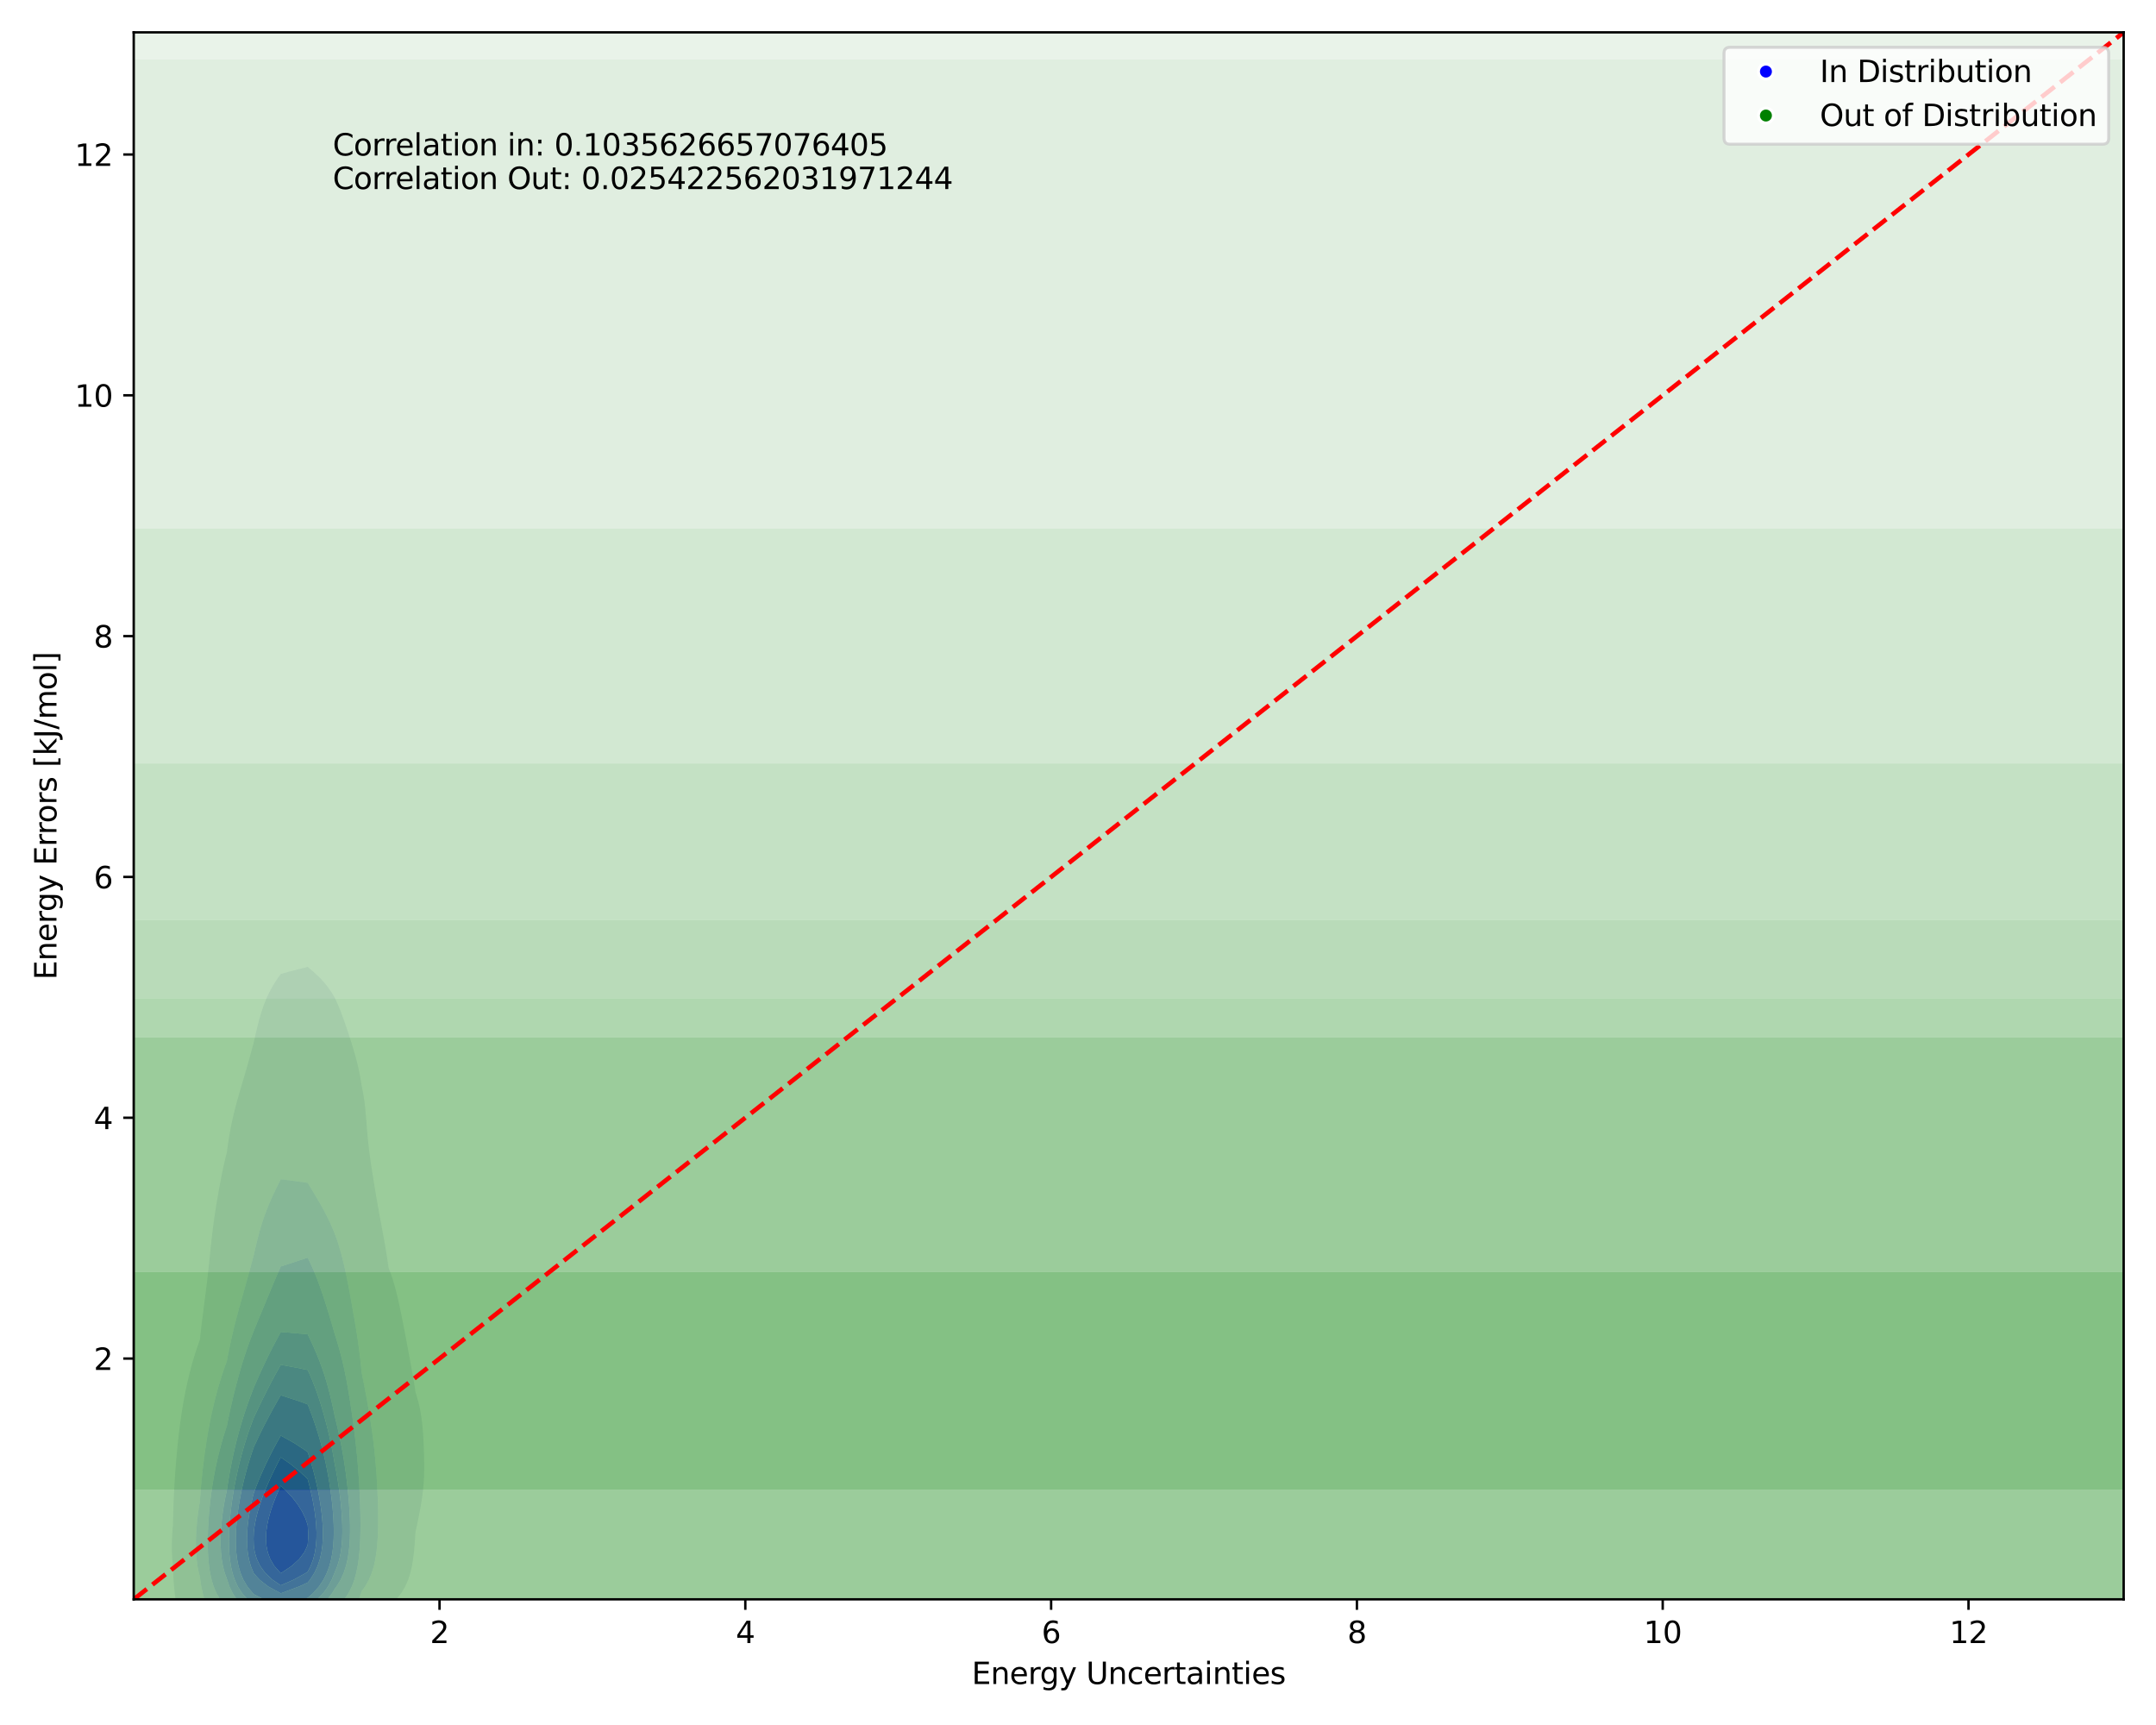 <?xml version="1.0" encoding="utf-8" standalone="no"?>
<!DOCTYPE svg PUBLIC "-//W3C//DTD SVG 1.1//EN"
  "http://www.w3.org/Graphics/SVG/1.1/DTD/svg11.dtd">
<svg xmlns:xlink="http://www.w3.org/1999/xlink" width="720pt" height="576pt" viewBox="0 0 720 576" xmlns="http://www.w3.org/2000/svg" version="1.1">
 <defs>
  <style type="text/css">*{stroke-linejoin: round; stroke-linecap: butt}</style>
 </defs>
 <g id="figure_1">
  <g id="patch_1">
   <path d="M 0 576 
L 720 576 
L 720 0 
L 0 0 
z
" style="fill: #ffffff"/>
  </g>
  <g id="axes_1">
   <g id="patch_2">
    <path d="M 44.66 534.04 
L 709.2 534.04 
L 709.2 10.8 
L 44.66 10.8 
z
" style="fill: #ffffff"/>
   </g>
   <g id="QuadContourSet_1">
    <path d="M 84.761 558.041 
L 93.761 558.816 
L 102.76 557.357 
L 103.457 557.114 
L 109.435 554.833 
L 111.76 553.596 
L 113.906 552.553 
L 117.595 550.272 
L 119.894 547.992 
L 120.76 546.847 
L 122.616 545.711 
L 125.535 543.431 
L 127.47 541.15 
L 128.779 538.87 
L 129.682 536.589 
L 129.759 536.355 
L 132.076 534.309 
L 133.968 532.028 
L 135.335 529.748 
L 136.327 527.467 
L 137.047 525.187 
L 137.57 522.906 
L 137.95 520.626 
L 138.23 518.345 
L 138.442 516.064 
L 138.612 513.784 
L 138.759 511.503 
L 138.759 511.501 
L 139.266 509.223 
L 139.737 506.942 
L 140.181 504.662 
L 140.59 502.381 
L 140.951 500.101 
L 141.247 497.82 
L 141.466 495.54 
L 141.602 493.259 
L 141.663 490.979 
L 141.665 488.698 
L 141.624 486.418 
L 141.555 484.137 
L 141.465 481.857 
L 141.345 479.576 
L 141.183 477.296 
L 140.959 475.015 
L 140.653 472.735 
L 140.247 470.454 
L 139.727 468.173 
L 139.081 465.893 
L 138.759 464.929 
L 138.573 463.612 
L 138.212 461.332 
L 137.82 459.051 
L 137.409 456.771 
L 136.988 454.49 
L 136.564 452.21 
L 136.139 449.929 
L 135.712 447.649 
L 135.281 445.368 
L 134.845 443.088 
L 134.4 440.807 
L 133.941 438.527 
L 133.464 436.246 
L 132.959 433.966 
L 132.415 431.685 
L 131.814 429.405 
L 131.134 427.124 
L 130.352 424.844 
L 129.759 423.322 
L 129.654 422.563 
L 129.319 420.282 
L 128.958 418.002 
L 128.573 415.721 
L 128.169 413.441 
L 127.751 411.16 
L 127.326 408.88 
L 126.903 406.599 
L 126.486 404.319 
L 126.079 402.038 
L 125.683 399.758 
L 125.298 397.477 
L 124.922 395.197 
L 124.553 392.916 
L 124.193 390.636 
L 123.847 388.355 
L 123.522 386.075 
L 123.227 383.794 
L 122.968 381.514 
L 122.746 379.233 
L 122.552 376.952 
L 122.374 374.672 
L 122.19 372.391 
L 121.977 370.111 
L 121.711 367.83 
L 121.368 365.55 
L 120.928 363.269 
L 120.76 362.555 
L 120.532 360.989 
L 120.128 358.708 
L 119.645 356.428 
L 119.088 354.147 
L 118.466 351.867 
L 117.792 349.586 
L 117.08 347.306 
L 116.342 345.025 
L 115.581 342.745 
L 114.791 340.464 
L 113.956 338.184 
L 113.048 335.903 
L 112.028 333.623 
L 111.76 333.074 
L 110.721 331.342 
L 109.094 329.061 
L 107.105 326.781 
L 104.708 324.5 
L 102.76 322.86 
L 96.32 324.5 
L 93.761 325.238 
L 92.638 326.781 
L 91.169 329.061 
L 89.928 331.342 
L 88.879 333.623 
L 87.988 335.903 
L 87.225 338.184 
L 86.56 340.464 
L 85.97 342.745 
L 85.432 345.025 
L 84.926 347.306 
L 84.761 348.058 
L 84.34 349.586 
L 83.717 351.867 
L 83.088 354.147 
L 82.445 356.428 
L 81.784 358.708 
L 81.11 360.989 
L 80.434 363.269 
L 79.768 365.55 
L 79.124 367.83 
L 78.516 370.111 
L 77.952 372.391 
L 77.438 374.672 
L 76.977 376.952 
L 76.568 379.233 
L 76.208 381.514 
L 75.891 383.794 
L 75.762 384.816 
L 75.431 386.075 
L 74.886 388.355 
L 74.392 390.636 
L 73.932 392.916 
L 73.495 395.197 
L 73.076 397.477 
L 72.672 399.758 
L 72.286 402.038 
L 71.92 404.319 
L 71.579 406.599 
L 71.264 408.88 
L 70.974 411.16 
L 70.707 413.441 
L 70.456 415.721 
L 70.217 418.002 
L 69.982 420.282 
L 69.743 422.563 
L 69.497 424.844 
L 69.238 427.124 
L 68.966 429.405 
L 68.681 431.685 
L 68.388 433.966 
L 68.09 436.246 
L 67.795 438.527 
L 67.508 440.807 
L 67.234 443.088 
L 66.975 445.368 
L 66.762 447.351 
L 66.654 447.649 
L 65.836 449.929 
L 65.087 452.21 
L 64.4 454.49 
L 63.768 456.771 
L 63.184 459.051 
L 62.644 461.332 
L 62.144 463.612 
L 61.683 465.893 
L 61.26 468.173 
L 60.872 470.454 
L 60.519 472.735 
L 60.196 475.015 
L 59.901 477.296 
L 59.631 479.576 
L 59.383 481.857 
L 59.154 484.137 
L 58.943 486.418 
L 58.748 488.698 
L 58.571 490.979 
L 58.411 493.259 
L 58.269 495.54 
L 58.144 497.82 
L 58.036 500.101 
L 57.946 502.381 
L 57.87 504.662 
L 57.809 506.942 
L 57.763 509.136 
L 57.753 509.223 
L 57.566 511.503 
L 57.442 513.784 
L 57.386 516.064 
L 57.409 518.345 
L 57.527 520.626 
L 57.763 522.906 
L 57.763 522.906 
L 57.839 525.187 
L 57.956 527.467 
L 58.124 529.748 
L 58.361 532.028 
L 58.692 534.309 
L 59.153 536.589 
L 59.798 538.87 
L 60.709 541.15 
L 62.014 543.431 
L 63.914 545.711 
L 66.739 547.992 
L 66.762 548.009 
L 68.498 550.272 
L 71.275 552.553 
L 75.762 554.821 
L 75.791 554.833 
L 81.691 557.114 
z
M 82.778 547.992 
L 78.322 545.711 
L 75.762 543.768 
L 75.293 543.431 
L 72.559 541.15 
L 70.665 538.87 
L 69.333 536.589 
L 68.387 534.309 
L 67.709 532.028 
L 67.224 529.748 
L 66.879 527.467 
L 66.762 526.406 
L 66.416 525.187 
L 65.959 522.906 
L 65.663 520.626 
L 65.496 518.345 
L 65.432 516.064 
L 65.454 513.784 
L 65.55 511.503 
L 65.712 509.223 
L 65.936 506.942 
L 66.223 504.662 
L 66.576 502.381 
L 66.762 501.351 
L 66.843 500.101 
L 67.013 497.82 
L 67.208 495.54 
L 67.427 493.259 
L 67.67 490.979 
L 67.936 488.698 
L 68.226 486.418 
L 68.54 484.137 
L 68.879 481.857 
L 69.246 479.576 
L 69.643 477.296 
L 70.072 475.015 
L 70.537 472.735 
L 71.041 470.454 
L 71.583 468.173 
L 72.166 465.893 
L 72.79 463.612 
L 73.457 461.332 
L 74.17 459.051 
L 74.935 456.771 
L 75.762 454.49 
L 75.762 454.49 
L 76.195 452.21 
L 76.654 449.929 
L 77.141 447.649 
L 77.659 445.368 
L 78.208 443.088 
L 78.785 440.807 
L 79.388 438.527 
L 80.01 436.246 
L 80.646 433.966 
L 81.287 431.685 
L 81.927 429.405 
L 82.563 427.124 
L 83.19 424.844 
L 83.809 422.563 
L 84.422 420.282 
L 84.761 418.992 
L 84.989 418.002 
L 85.517 415.721 
L 86.078 413.441 
L 86.686 411.16 
L 87.357 408.88 
L 88.103 406.599 
L 88.931 404.319 
L 89.847 402.038 
L 90.845 399.758 
L 91.916 397.477 
L 93.041 395.197 
L 93.761 393.752 
L 102.76 394.953 
L 102.899 395.197 
L 104.287 397.477 
L 105.66 399.758 
L 106.988 402.038 
L 108.246 404.319 
L 109.418 406.599 
L 110.494 408.88 
L 111.469 411.16 
L 111.76 411.891 
L 112.333 413.441 
L 113.095 415.721 
L 113.773 418.002 
L 114.38 420.282 
L 114.929 422.563 
L 115.432 424.844 
L 115.901 427.124 
L 116.346 429.405 
L 116.775 431.685 
L 117.194 433.966 
L 117.605 436.246 
L 118.01 438.527 
L 118.406 440.807 
L 118.79 443.088 
L 119.157 445.368 
L 119.502 447.649 
L 119.821 449.929 
L 120.112 452.21 
L 120.374 454.49 
L 120.61 456.771 
L 120.76 458.351 
L 120.909 459.051 
L 121.378 461.332 
L 121.824 463.612 
L 122.253 465.893 
L 122.669 468.173 
L 123.069 470.454 
L 123.452 472.735 
L 123.814 475.015 
L 124.151 477.296 
L 124.461 479.576 
L 124.744 481.857 
L 125 484.137 
L 125.231 486.418 
L 125.439 488.698 
L 125.623 490.979 
L 125.786 493.259 
L 125.926 495.54 
L 126.045 497.82 
L 126.141 500.101 
L 126.213 502.381 
L 126.261 504.662 
L 126.282 506.942 
L 126.27 509.223 
L 126.219 511.503 
L 126.118 513.784 
L 125.953 516.064 
L 125.705 518.345 
L 125.348 520.626 
L 124.848 522.906 
L 124.159 525.187 
L 123.218 527.467 
L 121.935 529.748 
L 120.76 531.346 
L 120.556 532.028 
L 119.718 534.309 
L 118.571 536.589 
L 116.973 538.87 
L 114.702 541.15 
L 111.76 543.238 
L 111.531 543.431 
L 108.452 545.711 
L 103.882 547.992 
L 102.76 548.48 
L 93.761 550.112 
L 84.761 548.815 
z
" clip-path="url(#pf78c195dfd)" style="fill: #e8e8f3"/>
    <path d="M 84.761 548.815 
L 93.761 550.112 
L 102.76 548.48 
L 103.882 547.992 
L 108.452 545.711 
L 111.531 543.431 
L 111.76 543.238 
L 114.702 541.15 
L 116.973 538.87 
L 118.571 536.589 
L 119.718 534.309 
L 120.556 532.028 
L 120.76 531.346 
L 121.935 529.748 
L 123.218 527.467 
L 124.159 525.187 
L 124.848 522.906 
L 125.348 520.626 
L 125.705 518.345 
L 125.953 516.064 
L 126.118 513.784 
L 126.219 511.503 
L 126.27 509.223 
L 126.282 506.942 
L 126.261 504.662 
L 126.213 502.381 
L 126.141 500.101 
L 126.045 497.82 
L 125.926 495.54 
L 125.786 493.259 
L 125.623 490.979 
L 125.439 488.698 
L 125.231 486.418 
L 125 484.137 
L 124.744 481.857 
L 124.461 479.576 
L 124.151 477.296 
L 123.814 475.015 
L 123.452 472.735 
L 123.069 470.454 
L 122.669 468.173 
L 122.253 465.893 
L 121.824 463.612 
L 121.378 461.332 
L 120.909 459.051 
L 120.76 458.351 
L 120.61 456.771 
L 120.374 454.49 
L 120.112 452.21 
L 119.821 449.929 
L 119.502 447.649 
L 119.157 445.368 
L 118.79 443.088 
L 118.406 440.807 
L 118.01 438.527 
L 117.605 436.246 
L 117.194 433.966 
L 116.775 431.685 
L 116.346 429.405 
L 115.901 427.124 
L 115.432 424.844 
L 114.929 422.563 
L 114.38 420.282 
L 113.773 418.002 
L 113.095 415.721 
L 112.333 413.441 
L 111.76 411.891 
L 111.469 411.16 
L 110.494 408.88 
L 109.418 406.599 
L 108.246 404.319 
L 106.988 402.038 
L 105.66 399.758 
L 104.287 397.477 
L 102.899 395.197 
L 102.76 394.953 
L 93.761 393.752 
L 93.041 395.197 
L 91.916 397.477 
L 90.845 399.758 
L 89.847 402.038 
L 88.931 404.319 
L 88.103 406.599 
L 87.357 408.88 
L 86.686 411.16 
L 86.078 413.441 
L 85.517 415.721 
L 84.989 418.002 
L 84.761 418.992 
L 84.422 420.282 
L 83.809 422.563 
L 83.19 424.844 
L 82.563 427.124 
L 81.927 429.405 
L 81.287 431.685 
L 80.646 433.966 
L 80.01 436.246 
L 79.388 438.527 
L 78.785 440.807 
L 78.208 443.088 
L 77.659 445.368 
L 77.141 447.649 
L 76.654 449.929 
L 76.195 452.21 
L 75.762 454.49 
L 75.762 454.49 
L 74.935 456.771 
L 74.17 459.051 
L 73.457 461.332 
L 72.79 463.612 
L 72.166 465.893 
L 71.583 468.173 
L 71.041 470.454 
L 70.537 472.735 
L 70.072 475.015 
L 69.643 477.296 
L 69.246 479.576 
L 68.879 481.857 
L 68.54 484.137 
L 68.226 486.418 
L 67.936 488.698 
L 67.67 490.979 
L 67.427 493.259 
L 67.208 495.54 
L 67.013 497.82 
L 66.843 500.101 
L 66.762 501.351 
L 66.576 502.381 
L 66.223 504.662 
L 65.936 506.942 
L 65.712 509.223 
L 65.55 511.503 
L 65.454 513.784 
L 65.432 516.064 
L 65.496 518.345 
L 65.663 520.626 
L 65.959 522.906 
L 66.416 525.187 
L 66.762 526.406 
L 66.879 527.467 
L 67.224 529.748 
L 67.709 532.028 
L 68.387 534.309 
L 69.333 536.589 
L 70.665 538.87 
L 72.559 541.15 
L 75.293 543.431 
L 75.762 543.768 
L 78.322 545.711 
L 82.778 547.992 
z
M 83.793 543.431 
L 79.977 541.15 
L 77.381 538.87 
L 75.762 536.851 
L 75.509 536.589 
L 73.653 534.309 
L 72.314 532.028 
L 71.346 529.748 
L 70.648 527.467 
L 70.152 525.187 
L 69.809 522.906 
L 69.583 520.626 
L 69.45 518.345 
L 69.392 516.064 
L 69.394 513.784 
L 69.448 511.503 
L 69.548 509.223 
L 69.689 506.942 
L 69.872 504.662 
L 70.094 502.381 
L 70.356 500.101 
L 70.659 497.82 
L 71.004 495.54 
L 71.39 493.259 
L 71.819 490.979 
L 72.291 488.698 
L 72.808 486.418 
L 73.372 484.137 
L 73.986 481.857 
L 74.654 479.576 
L 75.38 477.296 
L 75.762 476.158 
L 75.987 475.015 
L 76.454 472.735 
L 76.946 470.454 
L 77.466 468.173 
L 78.011 465.893 
L 78.581 463.612 
L 79.176 461.332 
L 79.797 459.051 
L 80.449 456.771 
L 81.134 454.49 
L 81.862 452.21 
L 82.637 449.929 
L 83.468 447.649 
L 84.36 445.368 
L 84.761 444.379 
L 85.291 443.088 
L 86.228 440.807 
L 87.174 438.527 
L 88.123 436.246 
L 89.07 433.966 
L 90.016 431.685 
L 90.965 429.405 
L 91.924 427.124 
L 92.902 424.844 
L 93.761 422.888 
L 94.803 422.563 
L 101.759 420.282 
L 102.76 419.956 
L 102.925 420.282 
L 104.017 422.563 
L 105.01 424.844 
L 105.921 427.124 
L 106.765 429.405 
L 107.558 431.685 
L 108.312 433.966 
L 109.039 436.246 
L 109.745 438.527 
L 110.434 440.807 
L 111.107 443.088 
L 111.76 445.368 
L 111.76 445.368 
L 112.469 447.649 
L 113.14 449.929 
L 113.766 452.21 
L 114.344 454.49 
L 114.871 456.771 
L 115.352 459.051 
L 115.793 461.332 
L 116.2 463.612 
L 116.581 465.893 
L 116.943 468.173 
L 117.289 470.454 
L 117.621 472.735 
L 117.939 475.015 
L 118.241 477.296 
L 118.526 479.576 
L 118.791 481.857 
L 119.034 484.137 
L 119.257 486.418 
L 119.459 488.698 
L 119.64 490.979 
L 119.802 493.259 
L 119.945 495.54 
L 120.07 497.82 
L 120.176 500.101 
L 120.262 502.381 
L 120.327 504.662 
L 120.369 506.942 
L 120.383 509.223 
L 120.364 511.503 
L 120.306 513.784 
L 120.199 516.064 
L 120.031 518.345 
L 119.786 520.626 
L 119.445 522.906 
L 118.978 525.187 
L 118.347 527.467 
L 117.497 529.748 
L 116.348 532.028 
L 114.782 534.309 
L 112.622 536.589 
L 111.76 537.343 
L 110.333 538.87 
L 107.556 541.15 
L 103.611 543.431 
L 102.76 543.861 
L 93.761 545.693 
L 84.761 543.92 
z
" clip-path="url(#pf78c195dfd)" style="fill: #d4d4f4"/>
    <path d="M 84.761 543.92 
L 93.761 545.693 
L 102.76 543.861 
L 103.611 543.431 
L 107.556 541.15 
L 110.333 538.87 
L 111.76 537.343 
L 112.622 536.589 
L 114.782 534.309 
L 116.348 532.028 
L 117.497 529.748 
L 118.347 527.467 
L 118.978 525.187 
L 119.445 522.906 
L 119.786 520.626 
L 120.031 518.345 
L 120.199 516.064 
L 120.306 513.784 
L 120.364 511.503 
L 120.383 509.223 
L 120.369 506.942 
L 120.327 504.662 
L 120.262 502.381 
L 120.176 500.101 
L 120.07 497.82 
L 119.945 495.54 
L 119.802 493.259 
L 119.64 490.979 
L 119.459 488.698 
L 119.257 486.418 
L 119.034 484.137 
L 118.791 481.857 
L 118.526 479.576 
L 118.241 477.296 
L 117.939 475.015 
L 117.621 472.735 
L 117.289 470.454 
L 116.943 468.173 
L 116.581 465.893 
L 116.2 463.612 
L 115.793 461.332 
L 115.352 459.051 
L 114.871 456.771 
L 114.344 454.49 
L 113.766 452.21 
L 113.14 449.929 
L 112.469 447.649 
L 111.76 445.368 
L 111.76 445.368 
L 111.107 443.088 
L 110.434 440.807 
L 109.745 438.527 
L 109.039 436.246 
L 108.312 433.966 
L 107.558 431.685 
L 106.765 429.405 
L 105.921 427.124 
L 105.01 424.844 
L 104.017 422.563 
L 102.925 420.282 
L 102.76 419.956 
L 101.759 420.282 
L 94.803 422.563 
L 93.761 422.888 
L 92.902 424.844 
L 91.924 427.124 
L 90.965 429.405 
L 90.016 431.685 
L 89.07 433.966 
L 88.123 436.246 
L 87.174 438.527 
L 86.228 440.807 
L 85.291 443.088 
L 84.761 444.379 
L 84.36 445.368 
L 83.468 447.649 
L 82.637 449.929 
L 81.862 452.21 
L 81.134 454.49 
L 80.449 456.771 
L 79.797 459.051 
L 79.176 461.332 
L 78.581 463.612 
L 78.011 465.893 
L 77.466 468.173 
L 76.946 470.454 
L 76.454 472.735 
L 75.987 475.015 
L 75.762 476.158 
L 75.38 477.296 
L 74.654 479.576 
L 73.986 481.857 
L 73.372 484.137 
L 72.808 486.418 
L 72.291 488.698 
L 71.819 490.979 
L 71.39 493.259 
L 71.004 495.54 
L 70.659 497.82 
L 70.356 500.101 
L 70.094 502.381 
L 69.872 504.662 
L 69.689 506.942 
L 69.548 509.223 
L 69.448 511.503 
L 69.394 513.784 
L 69.392 516.064 
L 69.45 518.345 
L 69.583 520.626 
L 69.809 522.906 
L 70.152 525.187 
L 70.648 527.467 
L 71.346 529.748 
L 72.314 532.028 
L 73.653 534.309 
L 75.509 536.589 
L 75.762 536.851 
L 77.381 538.87 
L 79.977 541.15 
L 83.793 543.431 
z
M 92.249 541.15 
L 84.761 539.029 
L 84.511 538.87 
L 81.432 536.589 
L 79.262 534.309 
L 77.719 532.028 
L 76.619 529.748 
L 75.836 527.467 
L 75.762 527.179 
L 75.027 525.187 
L 74.434 522.906 
L 74.039 520.626 
L 73.801 518.345 
L 73.69 516.064 
L 73.682 513.784 
L 73.763 511.503 
L 73.921 509.223 
L 74.149 506.942 
L 74.444 504.662 
L 74.804 502.381 
L 75.227 500.101 
L 75.715 497.82 
L 75.762 497.62 
L 76.069 495.54 
L 76.44 493.259 
L 76.845 490.979 
L 77.283 488.698 
L 77.755 486.418 
L 78.261 484.137 
L 78.804 481.857 
L 79.385 479.576 
L 80.007 477.296 
L 80.672 475.015 
L 81.38 472.735 
L 82.131 470.454 
L 82.925 468.173 
L 83.759 465.893 
L 84.634 463.612 
L 84.761 463.282 
L 85.612 461.332 
L 86.624 459.051 
L 87.666 456.771 
L 88.743 454.49 
L 89.858 452.21 
L 91.014 449.929 
L 92.207 447.649 
L 93.435 445.368 
L 93.761 444.762 
L 100.955 445.368 
L 102.76 445.532 
L 103.765 447.649 
L 104.803 449.929 
L 105.785 452.21 
L 106.701 454.49 
L 107.546 456.771 
L 108.318 459.051 
L 109.02 461.332 
L 109.658 463.612 
L 110.242 465.893 
L 110.782 468.173 
L 111.286 470.454 
L 111.76 472.735 
L 111.76 472.735 
L 112.317 475.015 
L 112.848 477.296 
L 113.352 479.576 
L 113.823 481.857 
L 114.261 484.137 
L 114.664 486.418 
L 115.032 488.698 
L 115.366 490.979 
L 115.668 493.259 
L 115.94 495.54 
L 116.181 497.82 
L 116.393 500.101 
L 116.573 502.381 
L 116.719 504.662 
L 116.826 506.942 
L 116.887 509.223 
L 116.894 511.503 
L 116.835 513.784 
L 116.693 516.064 
L 116.448 518.345 
L 116.076 520.626 
L 115.541 522.906 
L 114.797 525.187 
L 113.778 527.467 
L 112.394 529.748 
L 111.76 530.586 
L 110.898 532.028 
L 109.158 534.309 
L 106.809 536.589 
L 103.586 538.87 
L 102.76 539.371 
L 95.362 541.15 
L 93.761 541.512 
z
" clip-path="url(#pf78c195dfd)" style="fill: #bcbcf5"/>
    <path d="M 93.761 541.512 
L 95.362 541.15 
L 102.76 539.371 
L 103.586 538.87 
L 106.809 536.589 
L 109.158 534.309 
L 110.898 532.028 
L 111.76 530.586 
L 112.394 529.748 
L 113.778 527.467 
L 114.797 525.187 
L 115.541 522.906 
L 116.076 520.626 
L 116.448 518.345 
L 116.693 516.064 
L 116.835 513.784 
L 116.894 511.503 
L 116.887 509.223 
L 116.826 506.942 
L 116.719 504.662 
L 116.573 502.381 
L 116.393 500.101 
L 116.181 497.82 
L 115.94 495.54 
L 115.668 493.259 
L 115.366 490.979 
L 115.032 488.698 
L 114.664 486.418 
L 114.261 484.137 
L 113.823 481.857 
L 113.352 479.576 
L 112.848 477.296 
L 112.317 475.015 
L 111.76 472.735 
L 111.76 472.735 
L 111.286 470.454 
L 110.782 468.173 
L 110.242 465.893 
L 109.658 463.612 
L 109.02 461.332 
L 108.318 459.051 
L 107.546 456.771 
L 106.701 454.49 
L 105.785 452.21 
L 104.803 449.929 
L 103.765 447.649 
L 102.76 445.532 
L 100.955 445.368 
L 93.761 444.762 
L 93.435 445.368 
L 92.207 447.649 
L 91.014 449.929 
L 89.858 452.21 
L 88.743 454.49 
L 87.666 456.771 
L 86.624 459.051 
L 85.612 461.332 
L 84.761 463.282 
L 84.634 463.612 
L 83.759 465.893 
L 82.925 468.173 
L 82.131 470.454 
L 81.38 472.735 
L 80.672 475.015 
L 80.007 477.296 
L 79.385 479.576 
L 78.804 481.857 
L 78.261 484.137 
L 77.755 486.418 
L 77.283 488.698 
L 76.845 490.979 
L 76.44 493.259 
L 76.069 495.54 
L 75.762 497.62 
L 75.715 497.82 
L 75.227 500.101 
L 74.804 502.381 
L 74.444 504.662 
L 74.149 506.942 
L 73.921 509.223 
L 73.763 511.503 
L 73.682 513.784 
L 73.69 516.064 
L 73.801 518.345 
L 74.039 520.626 
L 74.434 522.906 
L 75.027 525.187 
L 75.762 527.179 
L 75.836 527.467 
L 76.619 529.748 
L 77.719 532.028 
L 79.262 534.309 
L 81.432 536.589 
L 84.511 538.87 
L 84.761 539.029 
L 92.249 541.15 
z
M 93.486 538.87 
L 86.43 536.589 
L 84.761 535.885 
L 82.899 534.309 
L 80.864 532.028 
L 79.404 529.748 
L 78.36 527.467 
L 77.619 525.187 
L 77.106 522.906 
L 76.766 520.626 
L 76.56 518.345 
L 76.461 516.064 
L 76.448 513.784 
L 76.509 511.503 
L 76.632 509.223 
L 76.812 506.942 
L 77.043 504.662 
L 77.323 502.381 
L 77.65 500.101 
L 78.021 497.82 
L 78.436 495.54 
L 78.891 493.259 
L 79.388 490.979 
L 79.926 488.698 
L 80.507 486.418 
L 81.132 484.137 
L 81.804 481.857 
L 82.527 479.576 
L 83.303 477.296 
L 84.135 475.015 
L 84.761 473.38 
L 85.064 472.735 
L 86.134 470.454 
L 87.231 468.173 
L 88.354 465.893 
L 89.505 463.612 
L 90.688 461.332 
L 91.909 459.051 
L 93.17 456.771 
L 93.761 455.717 
L 99.393 456.771 
L 102.76 457.453 
L 103.486 459.051 
L 104.452 461.332 
L 105.337 463.612 
L 106.149 465.893 
L 106.899 468.173 
L 107.597 470.454 
L 108.25 472.735 
L 108.864 475.015 
L 109.44 477.296 
L 109.98 479.576 
L 110.482 481.857 
L 110.946 484.137 
L 111.372 486.418 
L 111.76 488.698 
L 111.76 488.698 
L 112.207 490.979 
L 112.613 493.259 
L 112.979 495.54 
L 113.307 497.82 
L 113.597 500.101 
L 113.846 502.381 
L 114.052 504.662 
L 114.207 506.942 
L 114.304 509.223 
L 114.33 511.503 
L 114.269 513.784 
L 114.101 516.064 
L 113.801 518.345 
L 113.334 520.626 
L 112.655 522.906 
L 111.76 525.065 
L 111.721 525.187 
L 110.795 527.467 
L 109.562 529.748 
L 107.919 532.028 
L 105.715 534.309 
L 102.76 536.565 
L 102.679 536.589 
L 94.073 538.87 
L 93.761 538.945 
z
" clip-path="url(#pf78c195dfd)" style="fill: #a3a3f7"/>
    <path d="M 93.761 538.945 
L 94.073 538.87 
L 102.679 536.589 
L 102.76 536.565 
L 105.715 534.309 
L 107.919 532.028 
L 109.562 529.748 
L 110.795 527.467 
L 111.721 525.187 
L 111.76 525.065 
L 112.655 522.906 
L 113.334 520.626 
L 113.801 518.345 
L 114.101 516.064 
L 114.269 513.784 
L 114.33 511.503 
L 114.304 509.223 
L 114.207 506.942 
L 114.052 504.662 
L 113.846 502.381 
L 113.597 500.101 
L 113.307 497.82 
L 112.979 495.54 
L 112.613 493.259 
L 112.207 490.979 
L 111.76 488.698 
L 111.76 488.698 
L 111.372 486.418 
L 110.946 484.137 
L 110.482 481.857 
L 109.98 479.576 
L 109.44 477.296 
L 108.864 475.015 
L 108.25 472.735 
L 107.597 470.454 
L 106.899 468.173 
L 106.149 465.893 
L 105.337 463.612 
L 104.452 461.332 
L 103.486 459.051 
L 102.76 457.453 
L 99.393 456.771 
L 93.761 455.717 
L 93.17 456.771 
L 91.909 459.051 
L 90.688 461.332 
L 89.505 463.612 
L 88.354 465.893 
L 87.231 468.173 
L 86.134 470.454 
L 85.064 472.735 
L 84.761 473.38 
L 84.135 475.015 
L 83.303 477.296 
L 82.527 479.576 
L 81.804 481.857 
L 81.132 484.137 
L 80.507 486.418 
L 79.926 488.698 
L 79.388 490.979 
L 78.891 493.259 
L 78.436 495.54 
L 78.021 497.82 
L 77.65 500.101 
L 77.323 502.381 
L 77.043 504.662 
L 76.812 506.942 
L 76.632 509.223 
L 76.509 511.503 
L 76.448 513.784 
L 76.461 516.064 
L 76.56 518.345 
L 76.766 520.626 
L 77.106 522.906 
L 77.619 525.187 
L 78.36 527.467 
L 79.404 529.748 
L 80.864 532.028 
L 82.899 534.309 
L 84.761 535.885 
L 86.43 536.589 
L 93.486 538.87 
z
M 88.577 534.309 
L 84.761 532.309 
L 84.48 532.028 
L 82.608 529.748 
L 81.262 527.467 
L 80.303 525.187 
L 79.634 522.906 
L 79.186 520.626 
L 78.91 518.345 
L 78.771 516.064 
L 78.745 513.784 
L 78.811 511.503 
L 78.958 509.223 
L 79.176 506.942 
L 79.458 504.662 
L 79.801 502.381 
L 80.2 500.101 
L 80.653 497.82 
L 81.157 495.54 
L 81.71 493.259 
L 82.313 490.979 
L 82.966 488.698 
L 83.672 486.418 
L 84.434 484.137 
L 84.761 483.203 
L 85.376 481.857 
L 86.45 479.576 
L 87.568 477.296 
L 88.728 475.015 
L 89.928 472.735 
L 91.167 470.454 
L 92.444 468.173 
L 93.761 465.893 
L 100.741 468.173 
L 102.76 468.955 
L 103.355 470.454 
L 104.214 472.735 
L 105.018 475.015 
L 105.77 477.296 
L 106.473 479.576 
L 107.126 481.857 
L 107.731 484.137 
L 108.287 486.418 
L 108.796 488.698 
L 109.258 490.979 
L 109.678 493.259 
L 110.056 495.54 
L 110.394 497.82 
L 110.693 500.101 
L 110.951 502.381 
L 111.165 504.662 
L 111.329 506.942 
L 111.435 509.223 
L 111.472 511.503 
L 111.427 513.784 
L 111.282 516.064 
L 111.015 518.345 
L 110.598 520.626 
L 109.997 522.906 
L 109.165 525.187 
L 108.037 527.467 
L 106.523 529.748 
L 104.493 532.028 
L 102.76 533.546 
L 100.493 534.309 
L 93.761 536.263 
z
" clip-path="url(#pf78c195dfd)" style="fill: #8c8cf8"/>
    <path d="M 93.761 536.263 
L 100.493 534.309 
L 102.76 533.546 
L 104.493 532.028 
L 106.523 529.748 
L 108.037 527.467 
L 109.165 525.187 
L 109.997 522.906 
L 110.598 520.626 
L 111.015 518.345 
L 111.282 516.064 
L 111.427 513.784 
L 111.472 511.503 
L 111.435 509.223 
L 111.329 506.942 
L 111.165 504.662 
L 110.951 502.381 
L 110.693 500.101 
L 110.394 497.82 
L 110.056 495.54 
L 109.678 493.259 
L 109.258 490.979 
L 108.796 488.698 
L 108.287 486.418 
L 107.731 484.137 
L 107.126 481.857 
L 106.473 479.576 
L 105.77 477.296 
L 105.018 475.015 
L 104.214 472.735 
L 103.355 470.454 
L 102.76 468.955 
L 100.741 468.173 
L 93.761 465.893 
L 92.444 468.173 
L 91.167 470.454 
L 89.928 472.735 
L 88.728 475.015 
L 87.568 477.296 
L 86.45 479.576 
L 85.376 481.857 
L 84.761 483.203 
L 84.434 484.137 
L 83.672 486.418 
L 82.966 488.698 
L 82.313 490.979 
L 81.71 493.259 
L 81.157 495.54 
L 80.653 497.82 
L 80.2 500.101 
L 79.801 502.381 
L 79.458 504.662 
L 79.176 506.942 
L 78.958 509.223 
L 78.811 511.503 
L 78.745 513.784 
L 78.771 516.064 
L 78.91 518.345 
L 79.186 520.626 
L 79.634 522.906 
L 80.303 525.187 
L 81.262 527.467 
L 82.608 529.748 
L 84.48 532.028 
L 84.761 532.309 
L 88.577 534.309 
z
M 89.574 529.748 
L 86.652 527.467 
L 84.761 525.356 
L 84.671 525.187 
L 83.747 522.906 
L 83.124 520.626 
L 82.735 518.345 
L 82.533 516.064 
L 82.482 513.784 
L 82.558 511.503 
L 82.743 509.223 
L 83.023 506.942 
L 83.389 504.662 
L 83.834 502.381 
L 84.351 500.101 
L 84.761 498.487 
L 85.001 497.82 
L 85.879 495.54 
L 86.819 493.259 
L 87.816 490.979 
L 88.868 488.698 
L 89.976 486.418 
L 91.141 484.137 
L 92.364 481.857 
L 93.647 479.576 
L 93.761 479.378 
L 94.149 479.576 
L 98.253 481.857 
L 101.726 484.137 
L 102.76 484.895 
L 103.266 486.418 
L 103.971 488.698 
L 104.615 490.979 
L 105.203 493.259 
L 105.736 495.54 
L 106.216 497.82 
L 106.643 500.101 
L 107.016 502.381 
L 107.331 504.662 
L 107.58 506.942 
L 107.753 509.223 
L 107.835 511.503 
L 107.81 513.784 
L 107.653 516.064 
L 107.337 518.345 
L 106.824 520.626 
L 106.068 522.906 
L 105.005 525.187 
L 103.549 527.467 
L 102.76 528.433 
L 99.89 529.748 
L 93.761 532.028 
z
" clip-path="url(#pf78c195dfd)" style="fill: #6c6cf9"/>
    <path d="M 93.761 532.028 
L 99.89 529.748 
L 102.76 528.433 
L 103.549 527.467 
L 105.005 525.187 
L 106.068 522.906 
L 106.824 520.626 
L 107.337 518.345 
L 107.653 516.064 
L 107.81 513.784 
L 107.835 511.503 
L 107.753 509.223 
L 107.58 506.942 
L 107.331 504.662 
L 107.016 502.381 
L 106.643 500.101 
L 106.216 497.82 
L 105.736 495.54 
L 105.203 493.259 
L 104.615 490.979 
L 103.971 488.698 
L 103.266 486.418 
L 102.76 484.895 
L 101.726 484.137 
L 98.253 481.857 
L 94.149 479.576 
L 93.761 479.378 
L 93.647 479.576 
L 92.364 481.857 
L 91.141 484.137 
L 89.976 486.418 
L 88.868 488.698 
L 87.816 490.979 
L 86.819 493.259 
L 85.879 495.54 
L 85.001 497.82 
L 84.761 498.487 
L 84.351 500.101 
L 83.834 502.381 
L 83.389 504.662 
L 83.023 506.942 
L 82.743 509.223 
L 82.558 511.503 
L 82.482 513.784 
L 82.533 516.064 
L 82.735 518.345 
L 83.124 520.626 
L 83.747 522.906 
L 84.671 525.187 
L 84.761 525.356 
L 86.652 527.467 
L 89.574 529.748 
z
M 90.941 527.467 
L 88.529 525.187 
L 86.871 522.906 
L 85.77 520.626 
L 85.09 518.345 
L 84.761 516.231 
L 84.744 516.064 
L 84.679 513.784 
L 84.761 511.503 
L 84.761 511.503 
L 85.059 509.223 
L 85.51 506.942 
L 86.091 504.662 
L 86.787 502.381 
L 87.58 500.101 
L 88.458 497.82 
L 89.411 495.54 
L 90.43 493.259 
L 91.513 490.979 
L 92.657 488.698 
L 93.761 486.608 
L 96.792 488.698 
L 99.653 490.979 
L 102.11 493.259 
L 102.76 493.934 
L 103.195 495.54 
L 103.759 497.82 
L 104.262 500.101 
L 104.703 502.381 
L 105.077 504.662 
L 105.376 506.942 
L 105.588 509.223 
L 105.697 511.503 
L 105.683 513.784 
L 105.519 516.064 
L 105.174 518.345 
L 104.605 520.626 
L 103.757 522.906 
L 102.76 524.82 
L 102.238 525.187 
L 98.115 527.467 
L 93.761 529.368 
z
" clip-path="url(#pf78c195dfd)" style="fill: #4d4dfb"/>
    <path d="M 93.761 529.368 
L 98.115 527.467 
L 102.238 525.187 
L 102.76 524.82 
L 103.757 522.906 
L 104.605 520.626 
L 105.174 518.345 
L 105.519 516.064 
L 105.683 513.784 
L 105.697 511.503 
L 105.588 509.223 
L 105.376 506.942 
L 105.077 504.662 
L 104.703 502.381 
L 104.262 500.101 
L 103.759 497.82 
L 103.195 495.54 
L 102.76 493.934 
L 102.11 493.259 
L 99.653 490.979 
L 96.792 488.698 
L 93.761 486.608 
L 92.657 488.698 
L 91.513 490.979 
L 90.43 493.259 
L 89.411 495.54 
L 88.458 497.82 
L 87.58 500.101 
L 86.787 502.381 
L 86.091 504.662 
L 85.51 506.942 
L 85.059 509.223 
L 84.761 511.503 
L 84.761 511.503 
L 84.679 513.784 
L 84.744 516.064 
L 84.761 516.231 
L 85.09 518.345 
L 85.77 520.626 
L 86.871 522.906 
L 88.529 525.187 
L 90.941 527.467 
z
M 93.63 525.187 
L 91.615 522.906 
L 90.265 520.626 
L 89.419 518.345 
L 88.964 516.064 
L 88.818 513.784 
L 88.923 511.503 
L 89.237 509.223 
L 89.727 506.942 
L 90.365 504.662 
L 91.13 502.381 
L 92.005 500.101 
L 92.972 497.82 
L 93.761 496.099 
L 95.581 497.82 
L 97.669 500.101 
L 99.423 502.381 
L 100.858 504.662 
L 101.976 506.942 
L 102.76 509.223 
L 102.76 509.223 
L 102.904 511.503 
L 102.905 513.784 
L 102.76 515.704 
L 102.683 516.064 
L 101.621 518.345 
L 99.893 520.626 
L 97.389 522.906 
L 93.973 525.187 
L 93.761 525.299 
z
" clip-path="url(#pf78c195dfd)" style="fill: #3333fc"/>
    <path d="M 93.761 525.299 
L 93.973 525.187 
L 97.389 522.906 
L 99.893 520.626 
L 101.621 518.345 
L 102.683 516.064 
L 102.76 515.704 
L 102.905 513.784 
L 102.904 511.503 
L 102.76 509.223 
L 102.76 509.223 
L 101.976 506.942 
L 100.858 504.662 
L 99.423 502.381 
L 97.669 500.101 
L 95.581 497.82 
L 93.761 496.099 
L 92.972 497.82 
L 92.005 500.101 
L 91.13 502.381 
L 90.365 504.662 
L 89.727 506.942 
L 89.237 509.223 
L 88.923 511.503 
L 88.818 513.784 
L 88.964 516.064 
L 89.419 518.345 
L 90.265 520.626 
L 91.615 522.906 
L 93.63 525.187 
z
" clip-path="url(#pf78c195dfd)" style="fill: #1212fe"/>
   </g>
   <g id="QuadContourSet_2">
    <path d="M 5739302.576 660.998 
L 12929153.571 659.931 
L 93346977.357 646.866 
L 102342969.782 645.122 
L 142009388.357 633.801 
L 170466593.394 620.736 
L 187395289.506 607.672 
L 197821186.721 594.607 
L 198946636.988 592.918 
L 223976700.11 581.542 
L 243507605.436 568.477 
L 256466493.357 555.413 
L 265240015.02 542.348 
L 271264696.51 529.283 
L 275425963.726 516.218 
L 278281408.186 503.154 
L 280188954.334 490.089 
L 281382330.794 477.024 
L 282016640.368 463.959 
L 282196507.327 450.895 
L 281993714.362 437.83 
L 281458194.988 424.765 
L 280624621.857 411.7 
L 279516067.937 398.636 
L 278145968.79 385.571 
L 276519572.305 372.506 
L 274635922.081 359.441 
L 272490964.597 346.377 
L 270081596.591 333.312 
L 267409647.811 320.247 
L 264484367.985 307.182 
L 261322318.04 294.117 
L 257944642.638 281.053 
L 254373009.317 267.988 
L 250626252.101 254.923 
L 246719417.991 241.858 
L 242665608.702 228.794 
L 238479455.242 215.729 
L 234180096.639 202.664 
L 229791649.754 189.599 
L 225340308.922 176.535 
L 220848861.229 163.47 
L 216330725.065 150.405 
L 211785911.628 137.34 
L 207200414.048 124.276 
L 202548956.493 111.211 
L 198946636.988 101.192 
L 198677734.273 98.146 
L 197530547.32 85.081 
L 196340191.276 72.017 
L 195099515.913 58.952 
L 193800368.887 45.887 
L 192431185.183 32.822 
L 190974493.159 19.758 
L 189405286.066 6.693 
L 187691136.032 -6.372 
L 185794596.39 -19.437 
L 183678007.84 -32.502 
L 181310450.691 -45.566 
L 178676262.363 -58.631 
L 175784079.801 -71.696 
L 172674585.281 -84.761 
L 169424152.812 -97.825 
L 166141079.342 -110.89 
L 162952104.71 -123.955 
L 159980092.41 -137.02 
L 157318057.756 -150.084 
L 155007482.912 -163.149 
L 153027659.011 -176.214 
L 151298102.838 -189.279 
L 149691109.983 -202.343 
L 148049199.071 -215.408 
L 146202947.376 -228.473 
L 143986842.029 -241.538 
L 141252538.617 -254.602 
L 137879635.051 -267.667 
L 133783897.802 -280.732 
L 128922314.854 -293.797 
L 123293973.121 -306.861 
L 116936165.76 -319.926 
L 109916683.501 -332.991 
L 102342969.782 -346.027 
L 102324185.049 -346.056 
L 93624191.67 -359.12 
L 84475238.19 -372.185 
L 75040580.473 -385.25 
L 65524304.662 -398.315 
L 56154566.703 -411.38 
L 47136660.663 -424.444 
L 38584064.909 -437.509 
L 30454011.475 -450.574 
L 22518914.223 -463.639 
L 14389563.53 -476.703 
L 5739302.576 -489.542 
L -3435117.545 -476.703 
L -12077234.353 -463.639 
L -20562385.159 -450.574 
L -29327558.136 -437.509 
L -38636333.495 -424.444 
L -48553025.555 -411.38 
L -58968371.651 -398.315 
L -69662671.041 -385.25 
L -80376677.826 -372.185 
L -90864364.63 -359.12 
L -90864364.63 -359.12 
L -98802670.725 -346.056 
L -106233321.969 -332.991 
L -113061218.696 -319.926 
L -119217501.515 -306.861 
L -124659728.27 -293.797 
L -129373992.637 -280.732 
L -133376643.527 -267.667 
L -136714243.432 -254.602 
L -139461733.86 -241.538 
L -141719410.451 -228.473 
L -143609079.681 -215.408 
L -145269039.055 -202.343 
L -146846792.443 -189.279 
L -148488173.212 -176.214 
L -150322281.443 -163.149 
L -152443628.963 -150.084 
L -154895674.168 -137.02 
L -157661892.713 -123.955 
L -160669533.727 -110.89 
L -163806626.251 -97.825 
L -166946996.889 -84.761 
L -169974926.409 -71.696 
L -172802500.505 -58.631 
L -175377035.831 -45.566 
L -177679998.492 -32.502 
L -179720684.166 -19.437 
L -181527755.749 -6.372 
L -183140685.433 6.693 
L -184602188.548 19.758 
L -185952214.827 32.822 
L -187223854.084 45.887 
L -187468031.836 48.414 
L -191180400.412 58.952 
L -195676513.435 72.017 
L -200055702.888 85.081 
L -204329401.105 98.146 
L -208499462.713 111.211 
L -212565754.549 124.276 
L -216530447.502 137.34 
L -220398861.427 150.405 
L -224177629.344 163.47 
L -227871590.571 176.535 
L -231481059.177 189.599 
L -235000794.63 202.664 
L -238421150.737 215.729 
L -241730830 228.794 
L -244919940.796 241.858 
L -247982012.213 254.923 
L -250914233.582 267.988 
L -253716068.331 281.053 
L -256387077.069 294.117 
L -258924978.515 307.182 
L -261324667.312 320.247 
L -263578327.793 333.312 
L -265676266.315 346.377 
L -267607876.284 359.441 
L -269362276.05 372.506 
L -270928451.267 385.571 
L -272294969.886 398.636 
L -273449393.573 411.7 
L -274377398.143 424.765 
L -275061437.299 437.83 
L -275478629.785 450.895 
L -275597437.566 463.959 
L -275372567.537 477.024 
L -274737255.844 490.089 
L -273591537.351 503.154 
L -271784065.169 516.218 
L -269083186.276 529.283 
L -265129640.736 542.348 
L -259357127.643 555.413 
L -250855452.646 568.477 
L -238128711.344 581.542 
L -218656887.23 594.607 
L -188079737.476 607.672 
L -187468031.836 607.908 
L -173763856.004 620.736 
L -150373172.732 633.801 
L -109632603.218 646.866 
L -90864364.63 651.649 
L -4748853.292 659.931 
z
M -39022785.705 620.736 
L -90864364.63 613.323 
L -108523076.408 607.672 
L -140477520.91 594.607 
L -160698073.4 581.542 
L -173825735.976 568.477 
L -182532307.122 555.413 
L -187468031.836 544.787 
L -190895116.433 542.348 
L -205662031.055 529.283 
L -215775612.534 516.218 
L -222568054.958 503.154 
L -226898158.467 490.089 
L -229326854.716 477.024 
L -230224568.67 463.959 
L -229838726.327 450.895 
L -228337328.051 437.83 
L -225837607.503 424.765 
L -222424947.564 411.7 
L -218165166.639 398.636 
L -213112286.134 385.571 
L -207313401.125 372.506 
L -200811865.044 359.441 
L -193649422.307 346.377 
L -187468031.836 335.841 
L -187049173.964 333.312 
L -184861177.27 320.247 
L -182530650.543 307.182 
L -180065016.596 294.117 
L -177469189.32 281.053 
L -174745372.732 267.988 
L -171893915.759 254.923 
L -168915142.866 241.858 
L -165811510.777 228.794 
L -162589099.895 215.729 
L -159257576.429 202.664 
L -155828378.611 189.599 
L -152311737.083 176.535 
L -148713795.877 163.47 
L -145035156.172 150.405 
L -141271532.637 137.34 
L -137416205.446 124.276 
L -133463074.311 111.211 
L -129408734.926 98.146 
L -125252160.276 85.081 
L -120991141.273 72.017 
L -116615484.257 58.952 
L -112097991.416 45.887 
L -107385305.701 32.822 
L -102391434.651 19.758 
L -96996763.759 6.693 
L -91054509.339 -6.372 
L -90864364.63 -6.765 
L -82480064.531 -19.437 
L -72764190.314 -32.502 
L -61828537.002 -45.566 
L -49622595.971 -58.631 
L -36217955.364 -71.696 
L -21837650.685 -84.761 
L -6865160.591 -97.825 
L 5739302.576 -108.874 
L 16782664.292 -97.825 
L 29882699.676 -84.761 
L 42420174.182 -71.696 
L 54048021.25 -58.631 
L 64577263.719 -45.566 
L 73965043.05 -32.502 
L 82281027.063 -19.437 
L 89666530.72 -6.372 
L 96295613.264 6.693 
L 102342969.782 19.758 
L 102342969.782 19.758 
L 107719444.296 32.822 
L 112796955.337 45.887 
L 117653166.123 58.952 
L 122335992.876 72.017 
L 126872155.801 85.081 
L 131276910.906 98.146 
L 135562141.488 111.211 
L 139741080.307 124.276 
L 143829199.964 137.34 
L 147841929.17 150.405 
L 151790690.352 163.47 
L 155679186.376 176.535 
L 159501702.452 189.599 
L 163244338.225 202.664 
L 166888785.276 215.729 
L 170417110.155 228.794 
L 173815600.475 241.858 
L 177076276.329 254.923 
L 180195817.519 267.988 
L 183172786.063 281.053 
L 186004608.256 294.117 
L 188685624.614 307.182 
L 191206788.064 320.247 
L 193556715.924 333.312 
L 195723237.442 346.377 
L 197694560.038 359.441 
L 198946636.988 368.509 
L 201146864.602 372.506 
L 207791586.883 385.571 
L 213467763.92 398.636 
L 218123175.716 411.7 
L 221691084.125 424.765 
L 224082271.668 437.83 
L 225173503.021 450.895 
L 224789621.219 463.959 
L 222675724.359 477.024 
L 218454272.588 490.089 
L 211558668.59 503.154 
L 201128618.919 516.218 
L 198946636.988 518.317 
L 195997626.045 529.283 
L 191041233.627 542.348 
L 183866752.18 555.413 
L 173334110.439 568.477 
L 157554718 581.542 
L 133320014.439 594.607 
L 102342969.782 605.822 
L 95521997.559 607.672 
L 37933939.36 620.736 
L 5739302.576 626.472 
z
" clip-path="url(#pf78c195dfd)" style="fill: #e4f0e4; fill-opacity: 0.5"/>
    <path d="M 5739302.576 626.472 
L 37933939.36 620.736 
L 95521997.559 607.672 
L 102342969.782 605.822 
L 133320014.439 594.607 
L 157554718 581.542 
L 173334110.439 568.477 
L 183866752.18 555.413 
L 191041233.627 542.348 
L 195997626.045 529.283 
L 198946636.988 518.317 
L 201128618.919 516.218 
L 211558668.59 503.154 
L 218454272.588 490.089 
L 222675724.359 477.024 
L 224789621.219 463.959 
L 225173503.021 450.895 
L 224082271.668 437.83 
L 221691084.125 424.765 
L 218123175.716 411.7 
L 213467763.92 398.636 
L 207791586.883 385.571 
L 201146864.602 372.506 
L 198946636.988 368.509 
L 197694560.038 359.441 
L 195723237.442 346.377 
L 193556715.924 333.312 
L 191206788.064 320.247 
L 188685624.614 307.182 
L 186004608.256 294.117 
L 183172786.063 281.053 
L 180195817.519 267.988 
L 177076276.329 254.923 
L 173815600.475 241.858 
L 170417110.155 228.794 
L 166888785.276 215.729 
L 163244338.225 202.664 
L 159501702.452 189.599 
L 155679186.376 176.535 
L 151790690.352 163.47 
L 147841929.17 150.405 
L 143829199.964 137.34 
L 139741080.307 124.276 
L 135562141.488 111.211 
L 131276910.906 98.146 
L 126872155.801 85.081 
L 122335992.876 72.017 
L 117653166.123 58.952 
L 112796955.337 45.887 
L 107719444.296 32.822 
L 102342969.782 19.758 
L 102342969.782 19.758 
L 96295613.264 6.693 
L 89666530.72 -6.372 
L 82281027.063 -19.437 
L 73965043.05 -32.502 
L 64577263.719 -45.566 
L 54048021.25 -58.631 
L 42420174.182 -71.696 
L 29882699.676 -84.761 
L 16782664.292 -97.825 
L 5739302.576 -108.874 
L -6865160.591 -97.825 
L -21837650.685 -84.761 
L -36217955.364 -71.696 
L -49622595.971 -58.631 
L -61828537.002 -45.566 
L -72764190.314 -32.502 
L -82480064.531 -19.437 
L -90864364.63 -6.765 
L -91054509.339 -6.372 
L -96996763.759 6.693 
L -102391434.651 19.758 
L -107385305.701 32.822 
L -112097991.416 45.887 
L -116615484.257 58.952 
L -120991141.273 72.017 
L -125252160.276 85.081 
L -129408734.926 98.146 
L -133463074.311 111.211 
L -137416205.446 124.276 
L -141271532.637 137.34 
L -145035156.172 150.405 
L -148713795.877 163.47 
L -152311737.083 176.535 
L -155828378.611 189.599 
L -159257576.429 202.664 
L -162589099.895 215.729 
L -165811510.777 228.794 
L -168915142.866 241.858 
L -171893915.759 254.923 
L -174745372.732 267.988 
L -177469189.32 281.053 
L -180065016.596 294.117 
L -182530650.543 307.182 
L -184861177.27 320.247 
L -187049173.964 333.312 
L -187468031.836 335.841 
L -193649422.307 346.377 
L -200811865.044 359.441 
L -207313401.125 372.506 
L -213112286.134 385.571 
L -218165166.639 398.636 
L -222424947.564 411.7 
L -225837607.503 424.765 
L -228337328.051 437.83 
L -229838726.327 450.895 
L -230224568.67 463.959 
L -229326854.716 477.024 
L -226898158.467 490.089 
L -222568054.958 503.154 
L -215775612.534 516.218 
L -205662031.055 529.283 
L -190895116.433 542.348 
L -187468031.836 544.787 
L -182532307.122 555.413 
L -173825735.976 568.477 
L -160698073.4 581.542 
L -140477520.91 594.607 
L -108523076.408 607.672 
L -90864364.63 613.323 
L -39022785.705 620.736 
z
M -7120120.529 607.672 
L -87454703.51 594.607 
L -90864364.63 593.946 
L -122674429.112 581.542 
L -144868575.622 568.477 
L -159622970.526 555.413 
L -169594847.132 542.348 
L -176395702.238 529.283 
L -181025328.487 516.218 
L -184116537.534 503.154 
L -186076672.87 490.089 
L -187171541.957 477.024 
L -187468031.836 467.505 
L -187877689.423 463.959 
L -187468031.836 455.514 
L -187408504.381 450.895 
L -186746483.741 437.83 
L -185644987.538 424.765 
L -184143027.958 411.7 
L -182269965.772 398.636 
L -180049303.079 385.571 
L -177501125.933 372.506 
L -174643729.81 359.441 
L -171494715.403 346.377 
L -168071555.587 333.312 
L -164391441.915 320.247 
L -160470285.08 307.182 
L -156321111.483 294.117 
L -151952585.294 281.053 
L -147368638.722 267.988 
L -142569911.139 254.923 
L -137556880.939 241.858 
L -132333590.599 228.794 
L -126910264.035 215.729 
L -121303316.611 202.664 
L -115532305.656 189.599 
L -109614839.817 176.535 
L -103561605.923 163.47 
L -97373790.646 150.405 
L -91044110.529 137.34 
L -90864364.63 136.96 
L -82643511.566 124.276 
L -73982622.803 111.211 
L -65107885.821 98.146 
L -56013754.972 85.081 
L -46691194.359 72.017 
L -37115095.031 58.952 
L -27226997.62 45.887 
L -16916867.372 32.822 
L -6009395.812 19.758 
L 5739302.576 6.693 
L 15908765.419 19.758 
L 25347754.286 32.822 
L 34269409.994 45.887 
L 42820654.056 58.952 
L 51088065.596 72.017 
L 59113626.27 85.081 
L 66914242.463 98.146 
L 74499242.542 111.211 
L 81881842.109 124.276 
L 89082991.803 137.34 
L 96128329.884 150.405 
L 102342969.782 162.085 
L 103014703.016 163.47 
L 109553455.522 176.535 
L 115970992.645 189.599 
L 122246167.667 202.664 
L 128350639.09 215.729 
L 134256447.165 228.794 
L 139942331.218 241.858 
L 145396426.539 254.923 
L 150614768.88 267.988 
L 155596869.239 281.053 
L 160340646.378 294.117 
L 164838869.511 307.182 
L 169078191.814 320.247 
L 173040484.431 333.312 
L 176705226.946 346.377 
L 180051572.789 359.441 
L 183059264.063 372.506 
L 185708328.11 385.571 
L 187977960.373 398.636 
L 189844989.862 411.7 
L 191281962.065 424.765 
L 192254430.081 437.83 
L 192716715.487 450.895 
L 192605190.874 463.959 
L 191827875.444 477.024 
L 190248560.822 490.089 
L 187662486.909 503.154 
L 183758343.036 516.218 
L 178057331.196 529.283 
L 169812730.499 542.348 
L 157839916.675 555.413 
L 140221212.069 568.477 
L 113780166.221 581.542 
L 102342969.782 586.114 
L 74835320.123 594.607 
L 15131551.318 607.672 
L 5739302.576 609.476 
z
" clip-path="url(#pf78c195dfd)" style="fill: #d5e9d5; fill-opacity: 0.5"/>
    <path d="M 5739302.576 609.476 
L 15131551.318 607.672 
L 74835320.123 594.607 
L 102342969.782 586.114 
L 113780166.221 581.542 
L 140221212.069 568.477 
L 157839916.675 555.413 
L 169812730.499 542.348 
L 178057331.196 529.283 
L 183758343.036 516.218 
L 187662486.909 503.154 
L 190248560.822 490.089 
L 191827875.444 477.024 
L 192605190.874 463.959 
L 192716715.487 450.895 
L 192254430.081 437.83 
L 191281962.065 424.765 
L 189844989.862 411.7 
L 187977960.373 398.636 
L 185708328.11 385.571 
L 183059264.063 372.506 
L 180051572.789 359.441 
L 176705226.946 346.377 
L 173040484.431 333.312 
L 169078191.814 320.247 
L 164838869.511 307.182 
L 160340646.378 294.117 
L 155596869.239 281.053 
L 150614768.88 267.988 
L 145396426.539 254.923 
L 139942331.218 241.858 
L 134256447.165 228.794 
L 128350639.09 215.729 
L 122246167.667 202.664 
L 115970992.645 189.599 
L 109553455.522 176.535 
L 103014703.016 163.47 
L 102342969.782 162.085 
L 96128329.884 150.405 
L 89082991.803 137.34 
L 81881842.109 124.276 
L 74499242.542 111.211 
L 66914242.463 98.146 
L 59113626.27 85.081 
L 51088065.596 72.017 
L 42820654.056 58.952 
L 34269409.994 45.887 
L 25347754.286 32.822 
L 15908765.419 19.758 
L 5739302.576 6.693 
L -6009395.812 19.758 
L -16916867.372 32.822 
L -27226997.62 45.887 
L -37115095.031 58.952 
L -46691194.359 72.017 
L -56013754.972 85.081 
L -65107885.821 98.146 
L -73982622.803 111.211 
L -82643511.566 124.276 
L -90864364.63 136.96 
L -91044110.529 137.34 
L -97373790.646 150.405 
L -103561605.923 163.47 
L -109614839.817 176.535 
L -115532305.656 189.599 
L -121303316.611 202.664 
L -126910264.035 215.729 
L -132333590.599 228.794 
L -137556880.939 241.858 
L -142569911.139 254.923 
L -147368638.722 267.988 
L -151952585.294 281.053 
L -156321111.483 294.117 
L -160470285.08 307.182 
L -164391441.915 320.247 
L -168071555.587 333.312 
L -171494715.403 346.377 
L -174643729.81 359.441 
L -177501125.933 372.506 
L -180049303.079 385.571 
L -182269965.772 398.636 
L -184143027.958 411.7 
L -185644987.538 424.765 
L -186746483.741 437.83 
L -187408504.381 450.895 
L -187468031.836 455.514 
L -187877689.423 463.959 
L -187468031.836 467.505 
L -187171541.957 477.024 
L -186076672.87 490.089 
L -184116537.534 503.154 
L -181025328.487 516.218 
L -176395702.238 529.283 
L -169594847.132 542.348 
L -159622970.526 555.413 
L -144868575.622 568.477 
L -122674429.112 581.542 
L -90864364.63 593.946 
L -87454703.51 594.607 
L -7120120.529 607.672 
z
M -34016836.104 581.542 
L -90864364.63 568.477 
L -90864364.63 568.477 
L -116897764.321 555.413 
L -134527310.305 542.348 
L -146582224.835 529.283 
L -154817524.946 516.218 
L -160343781.553 503.154 
L -163875652.127 490.089 
L -165879314.34 477.024 
L -166662259.06 463.959 
L -166429494.098 450.895 
L -165319671.234 437.83 
L -163428796.374 424.765 
L -160825911.277 411.7 
L -157563363.053 398.636 
L -153683390.349 385.571 
L -149222319.153 372.506 
L -144213329.802 359.441 
L -138688321.555 346.377 
L -132678882.602 333.312 
L -126216016.784 320.247 
L -119328383.856 307.182 
L -112039460.732 294.117 
L -104364905.741 281.053 
L -96311874.12 267.988 
L -90864364.63 259.343 
L -86979279.033 254.923 
L -75503831.163 241.858 
L -63538491.881 228.794 
L -51104637.156 215.729 
L -38239606.026 202.664 
L -24991304.559 189.599 
L -11407194.537 176.535 
L 2478113.625 163.47 
L 5739302.576 160.337 
L 8543029.12 163.47 
L 20480661.482 176.535 
L 32167459.234 189.599 
L 43580035.449 202.664 
L 54678182.5 215.729 
L 65417001.831 228.794 
L 75759051.793 241.858 
L 85681419.408 254.923 
L 95175431.913 267.988 
L 102342969.782 278.163 
L 104168634.831 281.053 
L 112478148.977 294.117 
L 120365406.701 307.182 
L 127809042.273 320.247 
L 134778345.438 333.312 
L 141237223.905 346.377 
L 147147945.697 359.441 
L 152473154.672 372.506 
L 157175866.322 385.571 
L 161217957.177 398.636 
L 164557712.516 411.7 
L 167146468.64 424.765 
L 168923696.757 437.83 
L 169809336.272 450.895 
L 169691803.395 463.959 
L 168409600.39 477.024 
L 165723399.022 490.089 
L 161273342.957 503.154 
L 154512365.691 516.218 
L 144599234.598 529.283 
L 130222226.872 542.348 
L 109300671.151 555.413 
L 102342969.782 558.946 
L 79453639.293 568.477 
L 35649018.584 581.542 
L 5739302.576 588.427 
z
" clip-path="url(#pf78c195dfd)" style="fill: #c2dfc2; fill-opacity: 0.5"/>
    <path d="M 5739302.576 588.427 
L 35649018.584 581.542 
L 79453639.293 568.477 
L 102342969.782 558.946 
L 109300671.151 555.413 
L 130222226.872 542.348 
L 144599234.598 529.283 
L 154512365.691 516.218 
L 161273342.957 503.154 
L 165723399.022 490.089 
L 168409600.39 477.024 
L 169691803.395 463.959 
L 169809336.272 450.895 
L 168923696.757 437.83 
L 167146468.64 424.765 
L 164557712.516 411.7 
L 161217957.177 398.636 
L 157175866.322 385.571 
L 152473154.672 372.506 
L 147147945.697 359.441 
L 141237223.905 346.377 
L 134778345.438 333.312 
L 127809042.273 320.247 
L 120365406.701 307.182 
L 112478148.977 294.117 
L 104168634.831 281.053 
L 102342969.782 278.163 
L 95175431.913 267.988 
L 85681419.408 254.923 
L 75759051.793 241.858 
L 65417001.831 228.794 
L 54678182.5 215.729 
L 43580035.449 202.664 
L 32167459.234 189.599 
L 20480661.482 176.535 
L 8543029.12 163.47 
L 5739302.576 160.337 
L 2478113.625 163.47 
L -11407194.537 176.535 
L -24991304.559 189.599 
L -38239606.026 202.664 
L -51104637.156 215.729 
L -63538491.881 228.794 
L -75503831.163 241.858 
L -86979279.033 254.923 
L -90864364.63 259.343 
L -96311874.12 267.988 
L -104364905.741 281.053 
L -112039460.732 294.117 
L -119328383.856 307.182 
L -126216016.784 320.247 
L -132678882.602 333.312 
L -138688321.555 346.377 
L -144213329.802 359.441 
L -149222319.153 372.506 
L -153683390.349 385.571 
L -157563363.053 398.636 
L -160825911.277 411.7 
L -163428796.374 424.765 
L -165319671.234 437.83 
L -166429494.098 450.895 
L -166662259.06 463.959 
L -165879314.34 477.024 
L -163875652.127 490.089 
L -160343781.553 503.154 
L -154817524.946 516.218 
L -146582224.835 529.283 
L -134527310.305 542.348 
L -116897764.321 555.413 
L -90864364.63 568.477 
L -90864364.63 568.477 
L -34016836.104 581.542 
z
M -5784768.187 568.477 
L -61293424.921 555.413 
L -90864364.63 545.4 
L -96072207.906 542.348 
L -113888730.219 529.283 
L -126078016.557 516.218 
L -134274549.2 503.154 
L -139529986.499 490.089 
L -142530232.328 477.024 
L -143727659.029 463.959 
L -143423886.585 450.895 
L -141823003.273 437.83 
L -139066494.842 424.765 
L -135256333.521 411.7 
L -130470073.264 398.636 
L -124770499.236 385.571 
L -118211746.162 372.506 
L -110843317.128 359.441 
L -102712791.225 346.377 
L -93867235.508 333.312 
L -90864364.63 328.972 
L -82390596.66 320.247 
L -69192774.862 307.182 
L -55220797.602 294.117 
L -40502974.77 281.053 
L -25051726.542 267.988 
L -8867321.765 254.923 
L 5739302.576 243.543 
L 18333158.623 254.923 
L 32295772.438 267.988 
L 45631826.182 281.053 
L 58338029.194 294.117 
L 70399770.115 307.182 
L 81786470.821 320.247 
L 92452737.189 333.312 
L 102342969.782 346.377 
L 102342969.782 346.377 
L 111065789.274 359.441 
L 118932390.906 372.506 
L 125887134.947 385.571 
L 131872905.993 398.636 
L 136827654.242 411.7 
L 140679457.977 424.765 
L 143339186.975 437.83 
L 144689077.107 450.895 
L 144564955.56 463.959 
L 142729092.243 477.024 
L 138829077.558 490.089 
L 132334976.459 503.154 
L 122441192.312 516.218 
L 107909046.26 529.283 
L 102342969.782 533.173 
L 87189277.291 542.348 
L 57593094.789 555.413 
L 14532853.144 568.477 
L 5739302.576 570.735 
z
" clip-path="url(#pf78c195dfd)" style="fill: #a6d2a6; fill-opacity: 0.5"/>
    <path d="M 5739302.576 570.735 
L 14532853.144 568.477 
L 57593094.789 555.413 
L 87189277.291 542.348 
L 102342969.782 533.173 
L 107909046.26 529.283 
L 122441192.312 516.218 
L 132334976.459 503.154 
L 138829077.558 490.089 
L 142729092.243 477.024 
L 144564955.56 463.959 
L 144689077.107 450.895 
L 143339186.975 437.83 
L 140679457.977 424.765 
L 136827654.242 411.7 
L 131872905.993 398.636 
L 125887134.947 385.571 
L 118932390.906 372.506 
L 111065789.274 359.441 
L 102342969.782 346.377 
L 102342969.782 346.377 
L 92452737.189 333.312 
L 81786470.821 320.247 
L 70399770.115 307.182 
L 58338029.194 294.117 
L 45631826.182 281.053 
L 32295772.438 267.988 
L 18333158.623 254.923 
L 5739302.576 243.543 
L -8867321.765 254.923 
L -25051726.542 267.988 
L -40502974.77 281.053 
L -55220797.602 294.117 
L -69192774.862 307.182 
L -82390596.66 320.247 
L -90864364.63 328.972 
L -93867235.508 333.312 
L -102712791.225 346.377 
L -110843317.128 359.441 
L -118211746.162 372.506 
L -124770499.236 385.571 
L -130470073.264 398.636 
L -135256333.521 411.7 
L -139066494.842 424.765 
L -141823003.273 437.83 
L -143423886.585 450.895 
L -143727659.029 463.959 
L -142530232.328 477.024 
L -139529986.499 490.089 
L -134274549.2 503.154 
L -126078016.557 516.218 
L -113888730.219 529.283 
L -96072207.906 542.348 
L -90864364.63 545.4 
L -61293424.921 555.413 
L -5784768.187 568.477 
z
M 2890768.811 555.413 
L -46070411.803 542.348 
L -79033113.856 529.283 
L -90864364.63 522.758 
L -98359395.375 516.218 
L -109131350.287 503.154 
L -116049129.629 490.089 
L -120010558.349 477.024 
L -121607743.769 463.959 
L -121235486.176 450.895 
L -119160985.905 437.83 
L -115569593.012 424.765 
L -110595040.432 411.7 
L -104339193.567 398.636 
L -96884654.246 385.571 
L -90864364.63 376.217 
L -87524927.214 372.506 
L -74966717.645 359.441 
L -61119749.638 346.377 
L -46055871.405 333.312 
L -29847444.98 320.247 
L -12563173.018 307.182 
L 5739302.576 294.117 
L 21532894.179 307.182 
L 36447057.857 320.247 
L 50424023.4 333.312 
L 63393155.838 346.377 
L 75277301.843 359.441 
L 85996749.33 372.506 
L 95470082.472 385.571 
L 102342969.782 396.483 
L 103570252.157 398.636 
L 110082625.404 411.7 
L 115152610.669 424.765 
L 118663492.277 437.83 
L 120461141.877 450.895 
L 120330665.703 463.959 
L 117960809.242 477.024 
L 112890098.418 490.089 
L 104424561.022 503.154 
L 102342969.782 505.447 
L 91605626.819 516.218 
L 73016582.991 529.283 
L 46346180.754 542.348 
L 7942812.466 555.413 
L 5739302.576 556.054 
z
" clip-path="url(#pf78c195dfd)" style="fill: #8bc48b; fill-opacity: 0.5"/>
    <path d="M 5739302.576 556.054 
L 7942812.466 555.413 
L 46346180.754 542.348 
L 73016582.991 529.283 
L 91605626.819 516.218 
L 102342969.782 505.447 
L 104424561.022 503.154 
L 112890098.418 490.089 
L 117960809.242 477.024 
L 120330665.703 463.959 
L 120461141.877 450.895 
L 118663492.277 437.83 
L 115152610.669 424.765 
L 110082625.404 411.7 
L 103570252.157 398.636 
L 102342969.782 396.483 
L 95470082.472 385.571 
L 85996749.33 372.506 
L 75277301.843 359.441 
L 63393155.838 346.377 
L 50424023.4 333.312 
L 36447057.857 320.247 
L 21532894.179 307.182 
L 5739302.576 294.117 
L -12563173.018 307.182 
L -29847444.98 320.247 
L -46055871.405 333.312 
L -61119749.638 346.377 
L -74966717.645 359.441 
L -87524927.214 372.506 
L -90864364.63 376.217 
L -96884654.246 385.571 
L -104339193.567 398.636 
L -110595040.432 411.7 
L -115569593.012 424.765 
L -119160985.905 437.83 
L -121235486.176 450.895 
L -121607743.769 463.959 
L -120010558.349 477.024 
L -116049129.629 490.089 
L -109131350.287 503.154 
L -98359395.375 516.218 
L -90864364.63 522.758 
L -79033113.856 529.283 
L -46070411.803 542.348 
L 2890768.811 555.413 
z
M -10776285.579 542.348 
L -49334251.603 529.283 
L -75331045.592 516.218 
L -90864364.63 504.564 
L -92102210.545 503.154 
L -100145871.086 490.089 
L -104758295.641 477.024 
L -106626232.094 463.959 
L -106207590.46 450.895 
L -103812315.995 437.83 
L -99655467.44 424.765 
L -93892288.818 411.7 
L -90864364.63 406.06 
L -85341068.389 398.636 
L -74068848.869 385.571 
L -61117204.954 372.506 
L -46575015.551 359.441 
L -30527638.875 346.377 
L -13060841.61 333.312 
L 5739302.576 320.247 
L 21958558.732 333.312 
L 37012987.312 346.377 
L 50814416.002 359.441 
L 63271891.494 372.506 
L 74292643.274 385.571 
L 83780315.551 398.636 
L 91631509.221 411.7 
L 97730529.796 424.765 
L 101940706.501 437.83 
L 102342969.782 440.231 
L 104051897.527 450.895 
L 103917117.452 463.959 
L 102342969.782 471.558 
L 101172353.909 477.024 
L 95285541.789 490.089 
L 85548360.722 503.154 
L 70842216.034 516.218 
L 49446903.515 529.283 
L 18683718.2 542.348 
L 5739302.576 546.707 
z
" clip-path="url(#pf78c195dfd)" style="fill: #75b975; fill-opacity: 0.5"/>
    <path d="M 5739302.576 546.707 
L 18683718.2 542.348 
L 49446903.515 529.283 
L 70842216.034 516.218 
L 85548360.722 503.154 
L 95285541.789 490.089 
L 101172353.909 477.024 
L 102342969.782 471.558 
L 103917117.452 463.959 
L 104051897.527 450.895 
L 102342969.782 440.231 
L 101940706.501 437.83 
L 97730529.796 424.765 
L 91631509.221 411.7 
L 83780315.551 398.636 
L 74292643.274 385.571 
L 63271891.494 372.506 
L 50814416.002 359.441 
L 37012987.312 346.377 
L 21958558.732 333.312 
L 5739302.576 320.247 
L -13060841.61 333.312 
L -30527638.875 346.377 
L -46575015.551 359.441 
L -61117204.954 372.506 
L -74068848.869 385.571 
L -85341068.389 398.636 
L -90864364.63 406.06 
L -93892288.818 411.7 
L -99655467.44 424.765 
L -103812315.995 437.83 
L -106207590.46 450.895 
L -106626232.094 463.959 
L -104758295.641 477.024 
L -100145871.086 490.089 
L -92102210.545 503.154 
L -90864364.63 504.564 
L -75331045.592 516.218 
L -49334251.603 529.283 
L -10776285.579 542.348 
z
M -18088437.375 529.283 
L -48128324.781 516.218 
L -68099340.629 503.154 
L -80778789.09 490.089 
L -87971657.156 477.024 
L -90864364.63 463.959 
L -90243982.537 450.895 
L -86637815.128 437.83 
L -80404471.869 424.765 
L -71794258.699 411.7 
L -60989359.096 398.636 
L -48130393.759 385.571 
L -33333959.356 372.506 
L -16704448.736 359.441 
L 1657951.32 346.377 
L 5739302.576 343.546 
L 9258730.666 346.377 
L 25077309.308 359.441 
L 39363343.069 372.506 
L 52012115.306 385.571 
L 62914875.053 398.636 
L 71954740.998 411.7 
L 79000510.283 424.765 
L 83896548.665 437.83 
L 86445629.353 450.895 
L 86380802.568 463.959 
L 83321440.286 477.024 
L 76706398.349 490.089 
L 65692471.332 503.154 
L 48997282.359 516.218 
L 24649528.447 529.283 
L 5739302.576 536.843 
z
" clip-path="url(#pf78c195dfd)" style="fill: #61b061; fill-opacity: 0.5"/>
    <path d="M 5739302.576 536.843 
L 24649528.447 529.283 
L 48997282.359 516.218 
L 65692471.332 503.154 
L 76706398.349 490.089 
L 83321440.286 477.024 
L 86380802.568 463.959 
L 86445629.353 450.895 
L 83896548.665 437.83 
L 79000510.283 424.765 
L 71954740.998 411.7 
L 62914875.053 398.636 
L 52012115.306 385.571 
L 39363343.069 372.506 
L 25077309.308 359.441 
L 9258730.666 346.377 
L 5739302.576 343.546 
L 1657951.32 346.377 
L -16704448.736 359.441 
L -33333959.356 372.506 
L -48130393.759 385.571 
L -60989359.096 398.636 
L -71794258.699 411.7 
L -80404471.869 424.765 
L -86637815.128 437.83 
L -90243982.537 450.895 
L -90864364.63 463.959 
L -87971657.156 477.024 
L -80778789.09 490.089 
L -68099340.629 503.154 
L -48128324.781 516.218 
L -18088437.375 529.283 
z
M -4556660.015 490.089 
L -15412107.081 477.024 
L -20062680.525 463.959 
L -19630525.248 450.895 
L -14868753.925 437.83 
L -6291617.185 424.765 
L 5739302.576 411.7 
L 15971031.069 424.765 
L 23175102.516 437.83 
L 27071200.232 450.895 
L 27277932.322 463.959 
L 23250291.488 477.024 
L 14184640.993 490.089 
L 5739302.576 497.509 
z
" clip-path="url(#pf78c195dfd)" style="fill: #389b38; fill-opacity: 0.5"/>
    <path d="M 5739302.576 497.509 
L 14184640.993 490.089 
L 23250291.488 477.024 
L 27277932.322 463.959 
L 27071200.232 450.895 
L 23175102.516 437.83 
L 15971031.069 424.765 
L 5739302.576 411.7 
L -6291617.185 424.765 
L -14868753.925 437.83 
L -19630525.248 450.895 
L -20062680.525 463.959 
L -15412107.081 477.024 
L -4556660.015 490.089 
z
" clip-path="url(#pf78c195dfd)" style="fill: #0b850b; fill-opacity: 0.5"/>
   </g>
   <g id="matplotlib.axis_1">
    <g id="xtick_1">
     <g id="line2d_1">
      <defs>
       <path id="m0269e247ab" d="M 0 0 
L 0 3.5 
" style="stroke: #000000; stroke-width: 0.8"/>
      </defs>
      <g>
       <use xlink:href="#m0269e247ab" x="146.781" y="534.04" style="stroke: #000000; stroke-width: 0.8"/>
      </g>
     </g>
     <g id="text_1">
      <!-- 2 -->
      <g transform="translate(143.599 548.638) scale(0.1 -0.1)">
       <defs>
        <path id="DejaVuSans-32" d="M 1228 531 
L 3431 531 
L 3431 0 
L 469 0 
L 469 531 
Q 828 903 1448 1529 
Q 2069 2156 2228 2338 
Q 2531 2678 2651 2914 
Q 2772 3150 2772 3378 
Q 2772 3750 2511 3984 
Q 2250 4219 1831 4219 
Q 1534 4219 1204 4116 
Q 875 4013 500 3803 
L 500 4441 
Q 881 4594 1212 4672 
Q 1544 4750 1819 4750 
Q 2544 4750 2975 4387 
Q 3406 4025 3406 3419 
Q 3406 3131 3298 2873 
Q 3191 2616 2906 2266 
Q 2828 2175 2409 1742 
Q 1991 1309 1228 531 
z
" transform="scale(0.016)"/>
       </defs>
       <use xlink:href="#DejaVuSans-32"/>
      </g>
     </g>
    </g>
    <g id="xtick_2">
     <g id="line2d_2">
      <g>
       <use xlink:href="#m0269e247ab" x="248.902" y="534.04" style="stroke: #000000; stroke-width: 0.8"/>
      </g>
     </g>
     <g id="text_2">
      <!-- 4 -->
      <g transform="translate(245.721 548.638) scale(0.1 -0.1)">
       <defs>
        <path id="DejaVuSans-34" d="M 2419 4116 
L 825 1625 
L 2419 1625 
L 2419 4116 
z
M 2253 4666 
L 3047 4666 
L 3047 1625 
L 3713 1625 
L 3713 1100 
L 3047 1100 
L 3047 0 
L 2419 0 
L 2419 1100 
L 313 1100 
L 313 1709 
L 2253 4666 
z
" transform="scale(0.016)"/>
       </defs>
       <use xlink:href="#DejaVuSans-34"/>
      </g>
     </g>
    </g>
    <g id="xtick_3">
     <g id="line2d_3">
      <g>
       <use xlink:href="#m0269e247ab" x="351.023" y="534.04" style="stroke: #000000; stroke-width: 0.8"/>
      </g>
     </g>
     <g id="text_3">
      <!-- 6 -->
      <g transform="translate(347.842 548.638) scale(0.1 -0.1)">
       <defs>
        <path id="DejaVuSans-36" d="M 2113 2584 
Q 1688 2584 1439 2293 
Q 1191 2003 1191 1497 
Q 1191 994 1439 701 
Q 1688 409 2113 409 
Q 2538 409 2786 701 
Q 3034 994 3034 1497 
Q 3034 2003 2786 2293 
Q 2538 2584 2113 2584 
z
M 3366 4563 
L 3366 3988 
Q 3128 4100 2886 4159 
Q 2644 4219 2406 4219 
Q 1781 4219 1451 3797 
Q 1122 3375 1075 2522 
Q 1259 2794 1537 2939 
Q 1816 3084 2150 3084 
Q 2853 3084 3261 2657 
Q 3669 2231 3669 1497 
Q 3669 778 3244 343 
Q 2819 -91 2113 -91 
Q 1303 -91 875 529 
Q 447 1150 447 2328 
Q 447 3434 972 4092 
Q 1497 4750 2381 4750 
Q 2619 4750 2861 4703 
Q 3103 4656 3366 4563 
z
" transform="scale(0.016)"/>
       </defs>
       <use xlink:href="#DejaVuSans-36"/>
      </g>
     </g>
    </g>
    <g id="xtick_4">
     <g id="line2d_4">
      <g>
       <use xlink:href="#m0269e247ab" x="453.144" y="534.04" style="stroke: #000000; stroke-width: 0.8"/>
      </g>
     </g>
     <g id="text_4">
      <!-- 8 -->
      <g transform="translate(449.963 548.638) scale(0.1 -0.1)">
       <defs>
        <path id="DejaVuSans-38" d="M 2034 2216 
Q 1584 2216 1326 1975 
Q 1069 1734 1069 1313 
Q 1069 891 1326 650 
Q 1584 409 2034 409 
Q 2484 409 2743 651 
Q 3003 894 3003 1313 
Q 3003 1734 2745 1975 
Q 2488 2216 2034 2216 
z
M 1403 2484 
Q 997 2584 770 2862 
Q 544 3141 544 3541 
Q 544 4100 942 4425 
Q 1341 4750 2034 4750 
Q 2731 4750 3128 4425 
Q 3525 4100 3525 3541 
Q 3525 3141 3298 2862 
Q 3072 2584 2669 2484 
Q 3125 2378 3379 2068 
Q 3634 1759 3634 1313 
Q 3634 634 3220 271 
Q 2806 -91 2034 -91 
Q 1263 -91 848 271 
Q 434 634 434 1313 
Q 434 1759 690 2068 
Q 947 2378 1403 2484 
z
M 1172 3481 
Q 1172 3119 1398 2916 
Q 1625 2713 2034 2713 
Q 2441 2713 2670 2916 
Q 2900 3119 2900 3481 
Q 2900 3844 2670 4047 
Q 2441 4250 2034 4250 
Q 1625 4250 1398 4047 
Q 1172 3844 1172 3481 
z
" transform="scale(0.016)"/>
       </defs>
       <use xlink:href="#DejaVuSans-38"/>
      </g>
     </g>
    </g>
    <g id="xtick_5">
     <g id="line2d_5">
      <g>
       <use xlink:href="#m0269e247ab" x="555.265" y="534.04" style="stroke: #000000; stroke-width: 0.8"/>
      </g>
     </g>
     <g id="text_5">
      <!-- 10 -->
      <g transform="translate(548.903 548.638) scale(0.1 -0.1)">
       <defs>
        <path id="DejaVuSans-31" d="M 794 531 
L 1825 531 
L 1825 4091 
L 703 3866 
L 703 4441 
L 1819 4666 
L 2450 4666 
L 2450 531 
L 3481 531 
L 3481 0 
L 794 0 
L 794 531 
z
" transform="scale(0.016)"/>
        <path id="DejaVuSans-30" d="M 2034 4250 
Q 1547 4250 1301 3770 
Q 1056 3291 1056 2328 
Q 1056 1369 1301 889 
Q 1547 409 2034 409 
Q 2525 409 2770 889 
Q 3016 1369 3016 2328 
Q 3016 3291 2770 3770 
Q 2525 4250 2034 4250 
z
M 2034 4750 
Q 2819 4750 3233 4129 
Q 3647 3509 3647 2328 
Q 3647 1150 3233 529 
Q 2819 -91 2034 -91 
Q 1250 -91 836 529 
Q 422 1150 422 2328 
Q 422 3509 836 4129 
Q 1250 4750 2034 4750 
z
" transform="scale(0.016)"/>
       </defs>
       <use xlink:href="#DejaVuSans-31"/>
       <use xlink:href="#DejaVuSans-30" x="63.623"/>
      </g>
     </g>
    </g>
    <g id="xtick_6">
     <g id="line2d_6">
      <g>
       <use xlink:href="#m0269e247ab" x="657.387" y="534.04" style="stroke: #000000; stroke-width: 0.8"/>
      </g>
     </g>
     <g id="text_6">
      <!-- 12 -->
      <g transform="translate(651.024 548.638) scale(0.1 -0.1)">
       <use xlink:href="#DejaVuSans-31"/>
       <use xlink:href="#DejaVuSans-32" x="63.623"/>
      </g>
     </g>
    </g>
    <g id="text_7">
     <!-- Energy Uncertainties -->
     <g transform="translate(324.513 562.317) scale(0.1 -0.1)">
      <defs>
       <path id="DejaVuSans-45" d="M 628 4666 
L 3578 4666 
L 3578 4134 
L 1259 4134 
L 1259 2753 
L 3481 2753 
L 3481 2222 
L 1259 2222 
L 1259 531 
L 3634 531 
L 3634 0 
L 628 0 
L 628 4666 
z
" transform="scale(0.016)"/>
       <path id="DejaVuSans-6e" d="M 3513 2113 
L 3513 0 
L 2938 0 
L 2938 2094 
Q 2938 2591 2744 2837 
Q 2550 3084 2163 3084 
Q 1697 3084 1428 2787 
Q 1159 2491 1159 1978 
L 1159 0 
L 581 0 
L 581 3500 
L 1159 3500 
L 1159 2956 
Q 1366 3272 1645 3428 
Q 1925 3584 2291 3584 
Q 2894 3584 3203 3211 
Q 3513 2838 3513 2113 
z
" transform="scale(0.016)"/>
       <path id="DejaVuSans-65" d="M 3597 1894 
L 3597 1613 
L 953 1613 
Q 991 1019 1311 708 
Q 1631 397 2203 397 
Q 2534 397 2845 478 
Q 3156 559 3463 722 
L 3463 178 
Q 3153 47 2828 -22 
Q 2503 -91 2169 -91 
Q 1331 -91 842 396 
Q 353 884 353 1716 
Q 353 2575 817 3079 
Q 1281 3584 2069 3584 
Q 2775 3584 3186 3129 
Q 3597 2675 3597 1894 
z
M 3022 2063 
Q 3016 2534 2758 2815 
Q 2500 3097 2075 3097 
Q 1594 3097 1305 2825 
Q 1016 2553 972 2059 
L 3022 2063 
z
" transform="scale(0.016)"/>
       <path id="DejaVuSans-72" d="M 2631 2963 
Q 2534 3019 2420 3045 
Q 2306 3072 2169 3072 
Q 1681 3072 1420 2755 
Q 1159 2438 1159 1844 
L 1159 0 
L 581 0 
L 581 3500 
L 1159 3500 
L 1159 2956 
Q 1341 3275 1631 3429 
Q 1922 3584 2338 3584 
Q 2397 3584 2469 3576 
Q 2541 3569 2628 3553 
L 2631 2963 
z
" transform="scale(0.016)"/>
       <path id="DejaVuSans-67" d="M 2906 1791 
Q 2906 2416 2648 2759 
Q 2391 3103 1925 3103 
Q 1463 3103 1205 2759 
Q 947 2416 947 1791 
Q 947 1169 1205 825 
Q 1463 481 1925 481 
Q 2391 481 2648 825 
Q 2906 1169 2906 1791 
z
M 3481 434 
Q 3481 -459 3084 -895 
Q 2688 -1331 1869 -1331 
Q 1566 -1331 1297 -1286 
Q 1028 -1241 775 -1147 
L 775 -588 
Q 1028 -725 1275 -790 
Q 1522 -856 1778 -856 
Q 2344 -856 2625 -561 
Q 2906 -266 2906 331 
L 2906 616 
Q 2728 306 2450 153 
Q 2172 0 1784 0 
Q 1141 0 747 490 
Q 353 981 353 1791 
Q 353 2603 747 3093 
Q 1141 3584 1784 3584 
Q 2172 3584 2450 3431 
Q 2728 3278 2906 2969 
L 2906 3500 
L 3481 3500 
L 3481 434 
z
" transform="scale(0.016)"/>
       <path id="DejaVuSans-79" d="M 2059 -325 
Q 1816 -950 1584 -1140 
Q 1353 -1331 966 -1331 
L 506 -1331 
L 506 -850 
L 844 -850 
Q 1081 -850 1212 -737 
Q 1344 -625 1503 -206 
L 1606 56 
L 191 3500 
L 800 3500 
L 1894 763 
L 2988 3500 
L 3597 3500 
L 2059 -325 
z
" transform="scale(0.016)"/>
       <path id="DejaVuSans-20" transform="scale(0.016)"/>
       <path id="DejaVuSans-55" d="M 556 4666 
L 1191 4666 
L 1191 1831 
Q 1191 1081 1462 751 
Q 1734 422 2344 422 
Q 2950 422 3222 751 
Q 3494 1081 3494 1831 
L 3494 4666 
L 4128 4666 
L 4128 1753 
Q 4128 841 3676 375 
Q 3225 -91 2344 -91 
Q 1459 -91 1007 375 
Q 556 841 556 1753 
L 556 4666 
z
" transform="scale(0.016)"/>
       <path id="DejaVuSans-63" d="M 3122 3366 
L 3122 2828 
Q 2878 2963 2633 3030 
Q 2388 3097 2138 3097 
Q 1578 3097 1268 2742 
Q 959 2388 959 1747 
Q 959 1106 1268 751 
Q 1578 397 2138 397 
Q 2388 397 2633 464 
Q 2878 531 3122 666 
L 3122 134 
Q 2881 22 2623 -34 
Q 2366 -91 2075 -91 
Q 1284 -91 818 406 
Q 353 903 353 1747 
Q 353 2603 823 3093 
Q 1294 3584 2113 3584 
Q 2378 3584 2631 3529 
Q 2884 3475 3122 3366 
z
" transform="scale(0.016)"/>
       <path id="DejaVuSans-74" d="M 1172 4494 
L 1172 3500 
L 2356 3500 
L 2356 3053 
L 1172 3053 
L 1172 1153 
Q 1172 725 1289 603 
Q 1406 481 1766 481 
L 2356 481 
L 2356 0 
L 1766 0 
Q 1100 0 847 248 
Q 594 497 594 1153 
L 594 3053 
L 172 3053 
L 172 3500 
L 594 3500 
L 594 4494 
L 1172 4494 
z
" transform="scale(0.016)"/>
       <path id="DejaVuSans-61" d="M 2194 1759 
Q 1497 1759 1228 1600 
Q 959 1441 959 1056 
Q 959 750 1161 570 
Q 1363 391 1709 391 
Q 2188 391 2477 730 
Q 2766 1069 2766 1631 
L 2766 1759 
L 2194 1759 
z
M 3341 1997 
L 3341 0 
L 2766 0 
L 2766 531 
Q 2569 213 2275 61 
Q 1981 -91 1556 -91 
Q 1019 -91 701 211 
Q 384 513 384 1019 
Q 384 1609 779 1909 
Q 1175 2209 1959 2209 
L 2766 2209 
L 2766 2266 
Q 2766 2663 2505 2880 
Q 2244 3097 1772 3097 
Q 1472 3097 1187 3025 
Q 903 2953 641 2809 
L 641 3341 
Q 956 3463 1253 3523 
Q 1550 3584 1831 3584 
Q 2591 3584 2966 3190 
Q 3341 2797 3341 1997 
z
" transform="scale(0.016)"/>
       <path id="DejaVuSans-69" d="M 603 3500 
L 1178 3500 
L 1178 0 
L 603 0 
L 603 3500 
z
M 603 4863 
L 1178 4863 
L 1178 4134 
L 603 4134 
L 603 4863 
z
" transform="scale(0.016)"/>
       <path id="DejaVuSans-73" d="M 2834 3397 
L 2834 2853 
Q 2591 2978 2328 3040 
Q 2066 3103 1784 3103 
Q 1356 3103 1142 2972 
Q 928 2841 928 2578 
Q 928 2378 1081 2264 
Q 1234 2150 1697 2047 
L 1894 2003 
Q 2506 1872 2764 1633 
Q 3022 1394 3022 966 
Q 3022 478 2636 193 
Q 2250 -91 1575 -91 
Q 1294 -91 989 -36 
Q 684 19 347 128 
L 347 722 
Q 666 556 975 473 
Q 1284 391 1588 391 
Q 1994 391 2212 530 
Q 2431 669 2431 922 
Q 2431 1156 2273 1281 
Q 2116 1406 1581 1522 
L 1381 1569 
Q 847 1681 609 1914 
Q 372 2147 372 2553 
Q 372 3047 722 3315 
Q 1072 3584 1716 3584 
Q 2034 3584 2315 3537 
Q 2597 3491 2834 3397 
z
" transform="scale(0.016)"/>
      </defs>
      <use xlink:href="#DejaVuSans-45"/>
      <use xlink:href="#DejaVuSans-6e" x="63.184"/>
      <use xlink:href="#DejaVuSans-65" x="126.562"/>
      <use xlink:href="#DejaVuSans-72" x="188.086"/>
      <use xlink:href="#DejaVuSans-67" x="227.449"/>
      <use xlink:href="#DejaVuSans-79" x="290.926"/>
      <use xlink:href="#DejaVuSans-20" x="350.105"/>
      <use xlink:href="#DejaVuSans-55" x="381.893"/>
      <use xlink:href="#DejaVuSans-6e" x="455.086"/>
      <use xlink:href="#DejaVuSans-63" x="518.465"/>
      <use xlink:href="#DejaVuSans-65" x="573.445"/>
      <use xlink:href="#DejaVuSans-72" x="634.969"/>
      <use xlink:href="#DejaVuSans-74" x="676.082"/>
      <use xlink:href="#DejaVuSans-61" x="715.291"/>
      <use xlink:href="#DejaVuSans-69" x="776.57"/>
      <use xlink:href="#DejaVuSans-6e" x="804.354"/>
      <use xlink:href="#DejaVuSans-74" x="867.732"/>
      <use xlink:href="#DejaVuSans-69" x="906.941"/>
      <use xlink:href="#DejaVuSans-65" x="934.725"/>
      <use xlink:href="#DejaVuSans-73" x="996.248"/>
     </g>
    </g>
   </g>
   <g id="matplotlib.axis_2">
    <g id="ytick_1">
     <g id="line2d_7">
      <defs>
       <path id="mc336f95990" d="M 0 0 
L -3.5 0 
" style="stroke: #000000; stroke-width: 0.8"/>
      </defs>
      <g>
       <use xlink:href="#mc336f95990" x="44.66" y="453.633" style="stroke: #000000; stroke-width: 0.8"/>
      </g>
     </g>
     <g id="text_8">
      <!-- 2 -->
      <g transform="translate(31.297 457.432) scale(0.1 -0.1)">
       <use xlink:href="#DejaVuSans-32"/>
      </g>
     </g>
    </g>
    <g id="ytick_2">
     <g id="line2d_8">
      <g>
       <use xlink:href="#mc336f95990" x="44.66" y="373.226" style="stroke: #000000; stroke-width: 0.8"/>
      </g>
     </g>
     <g id="text_9">
      <!-- 4 -->
      <g transform="translate(31.297 377.025) scale(0.1 -0.1)">
       <use xlink:href="#DejaVuSans-34"/>
      </g>
     </g>
    </g>
    <g id="ytick_3">
     <g id="line2d_9">
      <g>
       <use xlink:href="#mc336f95990" x="44.66" y="292.818" style="stroke: #000000; stroke-width: 0.8"/>
      </g>
     </g>
     <g id="text_10">
      <!-- 6 -->
      <g transform="translate(31.297 296.618) scale(0.1 -0.1)">
       <use xlink:href="#DejaVuSans-36"/>
      </g>
     </g>
    </g>
    <g id="ytick_4">
     <g id="line2d_10">
      <g>
       <use xlink:href="#mc336f95990" x="44.66" y="212.411" style="stroke: #000000; stroke-width: 0.8"/>
      </g>
     </g>
     <g id="text_11">
      <!-- 8 -->
      <g transform="translate(31.297 216.21) scale(0.1 -0.1)">
       <use xlink:href="#DejaVuSans-38"/>
      </g>
     </g>
    </g>
    <g id="ytick_5">
     <g id="line2d_11">
      <g>
       <use xlink:href="#mc336f95990" x="44.66" y="132.004" style="stroke: #000000; stroke-width: 0.8"/>
      </g>
     </g>
     <g id="text_12">
      <!-- 10 -->
      <g transform="translate(24.935 135.803) scale(0.1 -0.1)">
       <use xlink:href="#DejaVuSans-31"/>
       <use xlink:href="#DejaVuSans-30" x="63.623"/>
      </g>
     </g>
    </g>
    <g id="ytick_6">
     <g id="line2d_12">
      <g>
       <use xlink:href="#mc336f95990" x="44.66" y="51.596" style="stroke: #000000; stroke-width: 0.8"/>
      </g>
     </g>
     <g id="text_13">
      <!-- 12 -->
      <g transform="translate(24.935 55.396) scale(0.1 -0.1)">
       <use xlink:href="#DejaVuSans-31"/>
       <use xlink:href="#DejaVuSans-32" x="63.623"/>
      </g>
     </g>
    </g>
    <g id="text_14">
     <!-- Energy Errors [kJ/mol] -->
     <g transform="translate(18.855 327.169) rotate(-90) scale(0.1 -0.1)">
      <defs>
       <path id="DejaVuSans-6f" d="M 1959 3097 
Q 1497 3097 1228 2736 
Q 959 2375 959 1747 
Q 959 1119 1226 758 
Q 1494 397 1959 397 
Q 2419 397 2687 759 
Q 2956 1122 2956 1747 
Q 2956 2369 2687 2733 
Q 2419 3097 1959 3097 
z
M 1959 3584 
Q 2709 3584 3137 3096 
Q 3566 2609 3566 1747 
Q 3566 888 3137 398 
Q 2709 -91 1959 -91 
Q 1206 -91 779 398 
Q 353 888 353 1747 
Q 353 2609 779 3096 
Q 1206 3584 1959 3584 
z
" transform="scale(0.016)"/>
       <path id="DejaVuSans-5b" d="M 550 4863 
L 1875 4863 
L 1875 4416 
L 1125 4416 
L 1125 -397 
L 1875 -397 
L 1875 -844 
L 550 -844 
L 550 4863 
z
" transform="scale(0.016)"/>
       <path id="DejaVuSans-6b" d="M 581 4863 
L 1159 4863 
L 1159 1991 
L 2875 3500 
L 3609 3500 
L 1753 1863 
L 3688 0 
L 2938 0 
L 1159 1709 
L 1159 0 
L 581 0 
L 581 4863 
z
" transform="scale(0.016)"/>
       <path id="DejaVuSans-4a" d="M 628 4666 
L 1259 4666 
L 1259 325 
Q 1259 -519 939 -900 
Q 619 -1281 -91 -1281 
L -331 -1281 
L -331 -750 
L -134 -750 
Q 284 -750 456 -515 
Q 628 -281 628 325 
L 628 4666 
z
" transform="scale(0.016)"/>
       <path id="DejaVuSans-2f" d="M 1625 4666 
L 2156 4666 
L 531 -594 
L 0 -594 
L 1625 4666 
z
" transform="scale(0.016)"/>
       <path id="DejaVuSans-6d" d="M 3328 2828 
Q 3544 3216 3844 3400 
Q 4144 3584 4550 3584 
Q 5097 3584 5394 3201 
Q 5691 2819 5691 2113 
L 5691 0 
L 5113 0 
L 5113 2094 
Q 5113 2597 4934 2840 
Q 4756 3084 4391 3084 
Q 3944 3084 3684 2787 
Q 3425 2491 3425 1978 
L 3425 0 
L 2847 0 
L 2847 2094 
Q 2847 2600 2669 2842 
Q 2491 3084 2119 3084 
Q 1678 3084 1418 2786 
Q 1159 2488 1159 1978 
L 1159 0 
L 581 0 
L 581 3500 
L 1159 3500 
L 1159 2956 
Q 1356 3278 1631 3431 
Q 1906 3584 2284 3584 
Q 2666 3584 2933 3390 
Q 3200 3197 3328 2828 
z
" transform="scale(0.016)"/>
       <path id="DejaVuSans-6c" d="M 603 4863 
L 1178 4863 
L 1178 0 
L 603 0 
L 603 4863 
z
" transform="scale(0.016)"/>
       <path id="DejaVuSans-5d" d="M 1947 4863 
L 1947 -844 
L 622 -844 
L 622 -397 
L 1369 -397 
L 1369 4416 
L 622 4416 
L 622 4863 
L 1947 4863 
z
" transform="scale(0.016)"/>
      </defs>
      <use xlink:href="#DejaVuSans-45"/>
      <use xlink:href="#DejaVuSans-6e" x="63.184"/>
      <use xlink:href="#DejaVuSans-65" x="126.562"/>
      <use xlink:href="#DejaVuSans-72" x="188.086"/>
      <use xlink:href="#DejaVuSans-67" x="227.449"/>
      <use xlink:href="#DejaVuSans-79" x="290.926"/>
      <use xlink:href="#DejaVuSans-20" x="350.105"/>
      <use xlink:href="#DejaVuSans-45" x="381.893"/>
      <use xlink:href="#DejaVuSans-72" x="445.076"/>
      <use xlink:href="#DejaVuSans-72" x="484.439"/>
      <use xlink:href="#DejaVuSans-6f" x="523.303"/>
      <use xlink:href="#DejaVuSans-72" x="584.484"/>
      <use xlink:href="#DejaVuSans-73" x="625.598"/>
      <use xlink:href="#DejaVuSans-20" x="677.697"/>
      <use xlink:href="#DejaVuSans-5b" x="709.484"/>
      <use xlink:href="#DejaVuSans-6b" x="748.498"/>
      <use xlink:href="#DejaVuSans-4a" x="806.408"/>
      <use xlink:href="#DejaVuSans-2f" x="835.9"/>
      <use xlink:href="#DejaVuSans-6d" x="869.592"/>
      <use xlink:href="#DejaVuSans-6f" x="967.004"/>
      <use xlink:href="#DejaVuSans-6c" x="1028.186"/>
      <use xlink:href="#DejaVuSans-5d" x="1055.969"/>
     </g>
    </g>
   </g>
   <g id="line2d_13">
    <path d="M 44.66 534.04 
L 709.2 10.8 
" clip-path="url(#pf78c195dfd)" style="fill: none; stroke-dasharray: 5.55,2.4; stroke-dashoffset: 0; stroke: #ff0000; stroke-width: 1.5"/>
   </g>
   <g id="patch_3">
    <path d="M 44.66 534.04 
L 44.66 10.8 
" style="fill: none; stroke: #000000; stroke-width: 0.8; stroke-linejoin: miter; stroke-linecap: square"/>
   </g>
   <g id="patch_4">
    <path d="M 709.2 534.04 
L 709.2 10.8 
" style="fill: none; stroke: #000000; stroke-width: 0.8; stroke-linejoin: miter; stroke-linecap: square"/>
   </g>
   <g id="patch_5">
    <path d="M 44.66 534.04 
L 709.2 534.04 
" style="fill: none; stroke: #000000; stroke-width: 0.8; stroke-linejoin: miter; stroke-linecap: square"/>
   </g>
   <g id="patch_6">
    <path d="M 44.66 10.8 
L 709.2 10.8 
" style="fill: none; stroke: #000000; stroke-width: 0.8; stroke-linejoin: miter; stroke-linecap: square"/>
   </g>
   <g id="text_15">
    <!-- Correlation in: 0.1035626657076405 -->
    <g transform="translate(111.114 51.926) scale(0.1 -0.1)">
     <defs>
      <path id="DejaVuSans-43" d="M 4122 4306 
L 4122 3641 
Q 3803 3938 3442 4084 
Q 3081 4231 2675 4231 
Q 1875 4231 1450 3742 
Q 1025 3253 1025 2328 
Q 1025 1406 1450 917 
Q 1875 428 2675 428 
Q 3081 428 3442 575 
Q 3803 722 4122 1019 
L 4122 359 
Q 3791 134 3420 21 
Q 3050 -91 2638 -91 
Q 1578 -91 968 557 
Q 359 1206 359 2328 
Q 359 3453 968 4101 
Q 1578 4750 2638 4750 
Q 3056 4750 3426 4639 
Q 3797 4528 4122 4306 
z
" transform="scale(0.016)"/>
      <path id="DejaVuSans-3a" d="M 750 794 
L 1409 794 
L 1409 0 
L 750 0 
L 750 794 
z
M 750 3309 
L 1409 3309 
L 1409 2516 
L 750 2516 
L 750 3309 
z
" transform="scale(0.016)"/>
      <path id="DejaVuSans-2e" d="M 684 794 
L 1344 794 
L 1344 0 
L 684 0 
L 684 794 
z
" transform="scale(0.016)"/>
      <path id="DejaVuSans-33" d="M 2597 2516 
Q 3050 2419 3304 2112 
Q 3559 1806 3559 1356 
Q 3559 666 3084 287 
Q 2609 -91 1734 -91 
Q 1441 -91 1130 -33 
Q 819 25 488 141 
L 488 750 
Q 750 597 1062 519 
Q 1375 441 1716 441 
Q 2309 441 2620 675 
Q 2931 909 2931 1356 
Q 2931 1769 2642 2001 
Q 2353 2234 1838 2234 
L 1294 2234 
L 1294 2753 
L 1863 2753 
Q 2328 2753 2575 2939 
Q 2822 3125 2822 3475 
Q 2822 3834 2567 4026 
Q 2313 4219 1838 4219 
Q 1578 4219 1281 4162 
Q 984 4106 628 3988 
L 628 4550 
Q 988 4650 1302 4700 
Q 1616 4750 1894 4750 
Q 2613 4750 3031 4423 
Q 3450 4097 3450 3541 
Q 3450 3153 3228 2886 
Q 3006 2619 2597 2516 
z
" transform="scale(0.016)"/>
      <path id="DejaVuSans-35" d="M 691 4666 
L 3169 4666 
L 3169 4134 
L 1269 4134 
L 1269 2991 
Q 1406 3038 1543 3061 
Q 1681 3084 1819 3084 
Q 2600 3084 3056 2656 
Q 3513 2228 3513 1497 
Q 3513 744 3044 326 
Q 2575 -91 1722 -91 
Q 1428 -91 1123 -41 
Q 819 9 494 109 
L 494 744 
Q 775 591 1075 516 
Q 1375 441 1709 441 
Q 2250 441 2565 725 
Q 2881 1009 2881 1497 
Q 2881 1984 2565 2268 
Q 2250 2553 1709 2553 
Q 1456 2553 1204 2497 
Q 953 2441 691 2322 
L 691 4666 
z
" transform="scale(0.016)"/>
      <path id="DejaVuSans-37" d="M 525 4666 
L 3525 4666 
L 3525 4397 
L 1831 0 
L 1172 0 
L 2766 4134 
L 525 4134 
L 525 4666 
z
" transform="scale(0.016)"/>
     </defs>
     <use xlink:href="#DejaVuSans-43"/>
     <use xlink:href="#DejaVuSans-6f" x="69.824"/>
     <use xlink:href="#DejaVuSans-72" x="131.006"/>
     <use xlink:href="#DejaVuSans-72" x="170.369"/>
     <use xlink:href="#DejaVuSans-65" x="209.232"/>
     <use xlink:href="#DejaVuSans-6c" x="270.756"/>
     <use xlink:href="#DejaVuSans-61" x="298.539"/>
     <use xlink:href="#DejaVuSans-74" x="359.818"/>
     <use xlink:href="#DejaVuSans-69" x="399.027"/>
     <use xlink:href="#DejaVuSans-6f" x="426.811"/>
     <use xlink:href="#DejaVuSans-6e" x="487.992"/>
     <use xlink:href="#DejaVuSans-20" x="551.371"/>
     <use xlink:href="#DejaVuSans-69" x="583.158"/>
     <use xlink:href="#DejaVuSans-6e" x="610.941"/>
     <use xlink:href="#DejaVuSans-3a" x="674.32"/>
     <use xlink:href="#DejaVuSans-20" x="708.012"/>
     <use xlink:href="#DejaVuSans-30" x="739.799"/>
     <use xlink:href="#DejaVuSans-2e" x="803.422"/>
     <use xlink:href="#DejaVuSans-31" x="835.209"/>
     <use xlink:href="#DejaVuSans-30" x="898.832"/>
     <use xlink:href="#DejaVuSans-33" x="962.455"/>
     <use xlink:href="#DejaVuSans-35" x="1026.078"/>
     <use xlink:href="#DejaVuSans-36" x="1089.701"/>
     <use xlink:href="#DejaVuSans-32" x="1153.324"/>
     <use xlink:href="#DejaVuSans-36" x="1216.947"/>
     <use xlink:href="#DejaVuSans-36" x="1280.57"/>
     <use xlink:href="#DejaVuSans-35" x="1344.193"/>
     <use xlink:href="#DejaVuSans-37" x="1407.816"/>
     <use xlink:href="#DejaVuSans-30" x="1471.439"/>
     <use xlink:href="#DejaVuSans-37" x="1535.062"/>
     <use xlink:href="#DejaVuSans-36" x="1598.686"/>
     <use xlink:href="#DejaVuSans-34" x="1662.309"/>
     <use xlink:href="#DejaVuSans-30" x="1725.932"/>
     <use xlink:href="#DejaVuSans-35" x="1789.555"/>
    </g>
    <!-- Correlation Out: 0.025422562031971244 -->
    <g transform="translate(111.114 63.124) scale(0.1 -0.1)">
     <defs>
      <path id="DejaVuSans-4f" d="M 2522 4238 
Q 1834 4238 1429 3725 
Q 1025 3213 1025 2328 
Q 1025 1447 1429 934 
Q 1834 422 2522 422 
Q 3209 422 3611 934 
Q 4013 1447 4013 2328 
Q 4013 3213 3611 3725 
Q 3209 4238 2522 4238 
z
M 2522 4750 
Q 3503 4750 4090 4092 
Q 4678 3434 4678 2328 
Q 4678 1225 4090 567 
Q 3503 -91 2522 -91 
Q 1538 -91 948 565 
Q 359 1222 359 2328 
Q 359 3434 948 4092 
Q 1538 4750 2522 4750 
z
" transform="scale(0.016)"/>
      <path id="DejaVuSans-75" d="M 544 1381 
L 544 3500 
L 1119 3500 
L 1119 1403 
Q 1119 906 1312 657 
Q 1506 409 1894 409 
Q 2359 409 2629 706 
Q 2900 1003 2900 1516 
L 2900 3500 
L 3475 3500 
L 3475 0 
L 2900 0 
L 2900 538 
Q 2691 219 2414 64 
Q 2138 -91 1772 -91 
Q 1169 -91 856 284 
Q 544 659 544 1381 
z
M 1991 3584 
L 1991 3584 
z
" transform="scale(0.016)"/>
      <path id="DejaVuSans-39" d="M 703 97 
L 703 672 
Q 941 559 1184 500 
Q 1428 441 1663 441 
Q 2288 441 2617 861 
Q 2947 1281 2994 2138 
Q 2813 1869 2534 1725 
Q 2256 1581 1919 1581 
Q 1219 1581 811 2004 
Q 403 2428 403 3163 
Q 403 3881 828 4315 
Q 1253 4750 1959 4750 
Q 2769 4750 3195 4129 
Q 3622 3509 3622 2328 
Q 3622 1225 3098 567 
Q 2575 -91 1691 -91 
Q 1453 -91 1209 -44 
Q 966 3 703 97 
z
M 1959 2075 
Q 2384 2075 2632 2365 
Q 2881 2656 2881 3163 
Q 2881 3666 2632 3958 
Q 2384 4250 1959 4250 
Q 1534 4250 1286 3958 
Q 1038 3666 1038 3163 
Q 1038 2656 1286 2365 
Q 1534 2075 1959 2075 
z
" transform="scale(0.016)"/>
     </defs>
     <use xlink:href="#DejaVuSans-43"/>
     <use xlink:href="#DejaVuSans-6f" x="69.824"/>
     <use xlink:href="#DejaVuSans-72" x="131.006"/>
     <use xlink:href="#DejaVuSans-72" x="170.369"/>
     <use xlink:href="#DejaVuSans-65" x="209.232"/>
     <use xlink:href="#DejaVuSans-6c" x="270.756"/>
     <use xlink:href="#DejaVuSans-61" x="298.539"/>
     <use xlink:href="#DejaVuSans-74" x="359.818"/>
     <use xlink:href="#DejaVuSans-69" x="399.027"/>
     <use xlink:href="#DejaVuSans-6f" x="426.811"/>
     <use xlink:href="#DejaVuSans-6e" x="487.992"/>
     <use xlink:href="#DejaVuSans-20" x="551.371"/>
     <use xlink:href="#DejaVuSans-4f" x="583.158"/>
     <use xlink:href="#DejaVuSans-75" x="661.869"/>
     <use xlink:href="#DejaVuSans-74" x="725.248"/>
     <use xlink:href="#DejaVuSans-3a" x="764.457"/>
     <use xlink:href="#DejaVuSans-20" x="798.148"/>
     <use xlink:href="#DejaVuSans-30" x="829.936"/>
     <use xlink:href="#DejaVuSans-2e" x="893.559"/>
     <use xlink:href="#DejaVuSans-30" x="925.346"/>
     <use xlink:href="#DejaVuSans-32" x="988.969"/>
     <use xlink:href="#DejaVuSans-35" x="1052.592"/>
     <use xlink:href="#DejaVuSans-34" x="1116.215"/>
     <use xlink:href="#DejaVuSans-32" x="1179.838"/>
     <use xlink:href="#DejaVuSans-32" x="1243.461"/>
     <use xlink:href="#DejaVuSans-35" x="1307.084"/>
     <use xlink:href="#DejaVuSans-36" x="1370.707"/>
     <use xlink:href="#DejaVuSans-32" x="1434.33"/>
     <use xlink:href="#DejaVuSans-30" x="1497.953"/>
     <use xlink:href="#DejaVuSans-33" x="1561.576"/>
     <use xlink:href="#DejaVuSans-31" x="1625.199"/>
     <use xlink:href="#DejaVuSans-39" x="1688.822"/>
     <use xlink:href="#DejaVuSans-37" x="1752.445"/>
     <use xlink:href="#DejaVuSans-31" x="1816.068"/>
     <use xlink:href="#DejaVuSans-32" x="1879.691"/>
     <use xlink:href="#DejaVuSans-34" x="1943.314"/>
     <use xlink:href="#DejaVuSans-34" x="2006.938"/>
    </g>
   </g>
   <g id="legend_1">
    <g id="patch_7">
     <path d="M 577.737 48.156 
L 702.2 48.156 
Q 704.2 48.156 704.2 46.156 
L 704.2 17.8 
Q 704.2 15.8 702.2 15.8 
L 577.737 15.8 
Q 575.737 15.8 575.737 17.8 
L 575.737 46.156 
Q 575.737 48.156 577.737 48.156 
z
" style="fill: #ffffff; opacity: 0.8; stroke: #cccccc; stroke-linejoin: miter"/>
    </g>
    <g id="line2d_14">
     <defs>
      <path id="m7eb7005369" d="M 0 2.5 
C 0.663 2.5 1.299 2.237 1.768 1.768 
C 2.237 1.299 2.5 0.663 2.5 0 
C 2.5 -0.663 2.237 -1.299 1.768 -1.768 
C 1.299 -2.237 0.663 -2.5 0 -2.5 
C -0.663 -2.5 -1.299 -2.237 -1.768 -1.768 
C -2.237 -1.299 -2.5 -0.663 -2.5 0 
C -2.5 0.663 -2.237 1.299 -1.768 1.768 
C -1.299 2.237 -0.663 2.5 0 2.5 
z
" style="stroke: #ffffff"/>
     </defs>
     <g>
      <use xlink:href="#m7eb7005369" x="589.737" y="23.898" style="fill: #0000ff; stroke: #ffffff"/>
     </g>
    </g>
    <g id="text_16">
     <!-- In Distribution -->
     <g transform="translate(607.737 27.398) scale(0.1 -0.1)">
      <defs>
       <path id="DejaVuSans-49" d="M 628 4666 
L 1259 4666 
L 1259 0 
L 628 0 
L 628 4666 
z
" transform="scale(0.016)"/>
       <path id="DejaVuSans-44" d="M 1259 4147 
L 1259 519 
L 2022 519 
Q 2988 519 3436 956 
Q 3884 1394 3884 2338 
Q 3884 3275 3436 3711 
Q 2988 4147 2022 4147 
L 1259 4147 
z
M 628 4666 
L 1925 4666 
Q 3281 4666 3915 4102 
Q 4550 3538 4550 2338 
Q 4550 1131 3912 565 
Q 3275 0 1925 0 
L 628 0 
L 628 4666 
z
" transform="scale(0.016)"/>
       <path id="DejaVuSans-62" d="M 3116 1747 
Q 3116 2381 2855 2742 
Q 2594 3103 2138 3103 
Q 1681 3103 1420 2742 
Q 1159 2381 1159 1747 
Q 1159 1113 1420 752 
Q 1681 391 2138 391 
Q 2594 391 2855 752 
Q 3116 1113 3116 1747 
z
M 1159 2969 
Q 1341 3281 1617 3432 
Q 1894 3584 2278 3584 
Q 2916 3584 3314 3078 
Q 3713 2572 3713 1747 
Q 3713 922 3314 415 
Q 2916 -91 2278 -91 
Q 1894 -91 1617 61 
Q 1341 213 1159 525 
L 1159 0 
L 581 0 
L 581 4863 
L 1159 4863 
L 1159 2969 
z
" transform="scale(0.016)"/>
      </defs>
      <use xlink:href="#DejaVuSans-49"/>
      <use xlink:href="#DejaVuSans-6e" x="29.492"/>
      <use xlink:href="#DejaVuSans-20" x="92.871"/>
      <use xlink:href="#DejaVuSans-44" x="124.658"/>
      <use xlink:href="#DejaVuSans-69" x="201.66"/>
      <use xlink:href="#DejaVuSans-73" x="229.443"/>
      <use xlink:href="#DejaVuSans-74" x="281.543"/>
      <use xlink:href="#DejaVuSans-72" x="320.752"/>
      <use xlink:href="#DejaVuSans-69" x="361.865"/>
      <use xlink:href="#DejaVuSans-62" x="389.648"/>
      <use xlink:href="#DejaVuSans-75" x="453.125"/>
      <use xlink:href="#DejaVuSans-74" x="516.504"/>
      <use xlink:href="#DejaVuSans-69" x="555.713"/>
      <use xlink:href="#DejaVuSans-6f" x="583.496"/>
      <use xlink:href="#DejaVuSans-6e" x="644.678"/>
     </g>
    </g>
    <g id="line2d_15">
     <defs>
      <path id="mf37e9347db" d="M 0 2.5 
C 0.663 2.5 1.299 2.237 1.768 1.768 
C 2.237 1.299 2.5 0.663 2.5 0 
C 2.5 -0.663 2.237 -1.299 1.768 -1.768 
C 1.299 -2.237 0.663 -2.5 0 -2.5 
C -0.663 -2.5 -1.299 -2.237 -1.768 -1.768 
C -2.237 -1.299 -2.5 -0.663 -2.5 0 
C -2.5 0.663 -2.237 1.299 -1.768 1.768 
C -1.299 2.237 -0.663 2.5 0 2.5 
z
" style="stroke: #ffffff"/>
     </defs>
     <g>
      <use xlink:href="#mf37e9347db" x="589.737" y="38.577" style="fill: #008000; stroke: #ffffff"/>
     </g>
    </g>
    <g id="text_17">
     <!-- Out of Distribution -->
     <g transform="translate(607.737 42.077) scale(0.1 -0.1)">
      <defs>
       <path id="DejaVuSans-66" d="M 2375 4863 
L 2375 4384 
L 1825 4384 
Q 1516 4384 1395 4259 
Q 1275 4134 1275 3809 
L 1275 3500 
L 2222 3500 
L 2222 3053 
L 1275 3053 
L 1275 0 
L 697 0 
L 697 3053 
L 147 3053 
L 147 3500 
L 697 3500 
L 697 3744 
Q 697 4328 969 4595 
Q 1241 4863 1831 4863 
L 2375 4863 
z
" transform="scale(0.016)"/>
      </defs>
      <use xlink:href="#DejaVuSans-4f"/>
      <use xlink:href="#DejaVuSans-75" x="78.711"/>
      <use xlink:href="#DejaVuSans-74" x="142.09"/>
      <use xlink:href="#DejaVuSans-20" x="181.299"/>
      <use xlink:href="#DejaVuSans-6f" x="213.086"/>
      <use xlink:href="#DejaVuSans-66" x="274.268"/>
      <use xlink:href="#DejaVuSans-20" x="309.473"/>
      <use xlink:href="#DejaVuSans-44" x="341.26"/>
      <use xlink:href="#DejaVuSans-69" x="418.262"/>
      <use xlink:href="#DejaVuSans-73" x="446.045"/>
      <use xlink:href="#DejaVuSans-74" x="498.145"/>
      <use xlink:href="#DejaVuSans-72" x="537.354"/>
      <use xlink:href="#DejaVuSans-69" x="578.467"/>
      <use xlink:href="#DejaVuSans-62" x="606.25"/>
      <use xlink:href="#DejaVuSans-75" x="669.727"/>
      <use xlink:href="#DejaVuSans-74" x="733.105"/>
      <use xlink:href="#DejaVuSans-69" x="772.314"/>
      <use xlink:href="#DejaVuSans-6f" x="800.098"/>
      <use xlink:href="#DejaVuSans-6e" x="861.279"/>
     </g>
    </g>
   </g>
  </g>
 </g>
 <defs>
  <clipPath id="pf78c195dfd">
   <rect x="44.66" y="10.8" width="664.54" height="523.24"/>
  </clipPath>
 </defs>
</svg>
